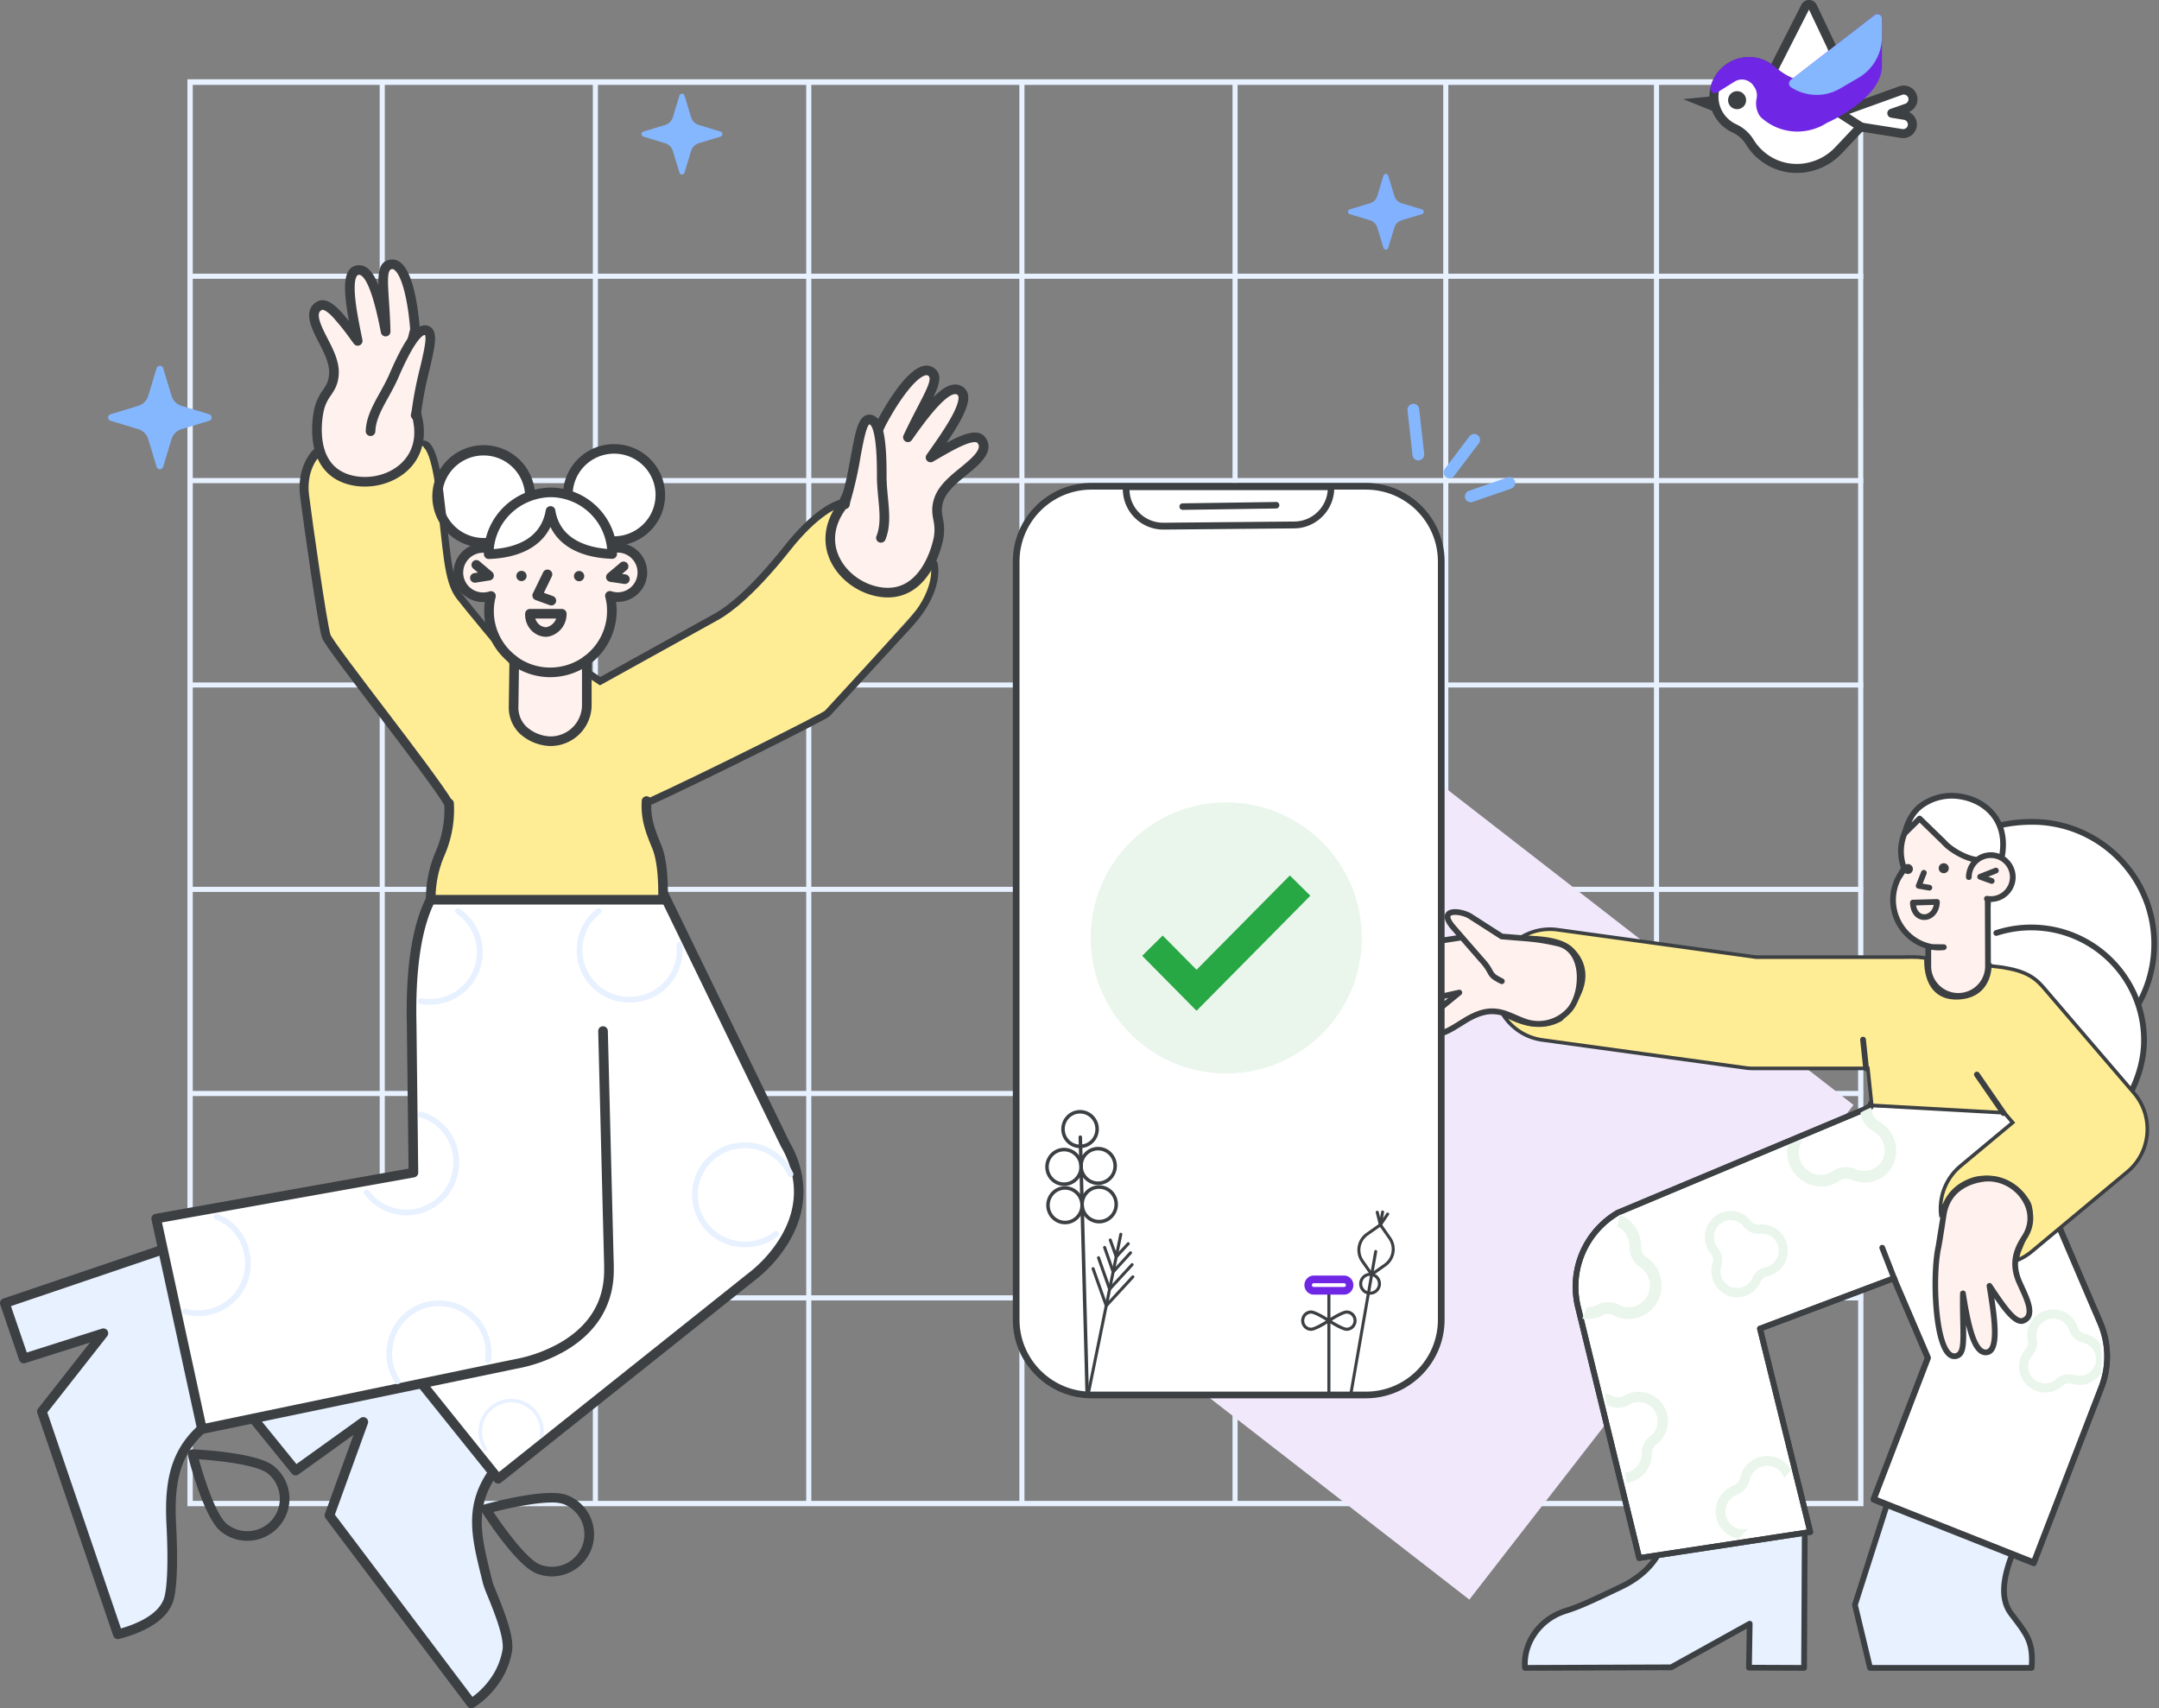 <svg xmlns="http://www.w3.org/2000/svg" xmlns:xlink="http://www.w3.org/1999/xlink" width="599" height="474" fill="none" xmlns:v="https://vecta.io/nano"><rect width="100%" height="100%" fill="#808080" stroke="none"/><style><![CDATA[.B{fill:#3c4043}.C{fill:#fff}.D{fill:#fff1ed}.E{fill:#e7f1ff}.F{fill:#ffed96}.G{fill:#85b7fe}]]></style><path d="M517 77.358v-1.416h-.058L516.933 22H52v395.944h465l-.009-57.111H517v-1.418h-.01l-.01-55.293h.019v-1.418h-.019l-.01-55.223h.029v-1.417h-.029l-.009-55.29h.038v-1.418h-.039l-.009-55.291h.048v-1.417h-.048l-.01-55.29H517zm-1.481-53.805v52.389h-55.23V23.553h55.23zm-56.644 0v52.389h-57.047V23.553h57.047zM284.231 190.774h57.721v55.29h-57.721v-55.29zm-1.415 55.29h-57.721v-55.29h57.721v55.29zm1.415-56.707v-55.291h57.721v55.291h-57.721zm-1.415 0h-57.721v-55.291h57.721v55.291zm-59.135 0H165.89v-55.291h57.788l.003 55.291zm0 1.417v55.29H165.89v-55.29h57.791zm0 56.708v55.223H165.89v-55.223h57.791zm1.414 0h57.721v55.223h-57.721v-55.223zm59.136 0h57.721v55.223h-57.721v-55.223zm59.135 0h57.048v55.223h-57.048v-55.223zm0-1.418v-55.29h57.048v55.29h-57.048zm0-56.707v-55.291h57.048v55.291h-57.048zm0-56.709v-55.29h57.048v55.29h-57.048zm-1.414 0h-57.721v-55.29h57.721v55.29zm-59.136 0h-57.721v-55.29h57.721v55.29zm-59.135 0H165.89v-55.29h57.788l.003 55.29zm-59.202 0h-57.721v-55.29h57.721v55.29zm0 1.418v55.291h-57.721v-55.291h57.721zm0 56.708v55.29h-57.721v-55.29h57.721zm0 56.708v55.223h-57.721v-55.223h57.721zm0 56.641v55.29h-57.721v-55.291l57.721.001zm1.414 0h57.788v55.29H165.89l.003-55.29zm59.202 0h57.721v55.29h-57.721v-55.29zm59.136 0h57.721v55.29h-57.721v-55.29zm59.135 0h57.048v55.29h-57.048v-55.29zm58.462 0h57.047v55.29h-57.047v-55.29zm0-1.418v-55.223h57.047v55.223h-57.047zm0-56.641v-55.29h57.047v55.29h-57.047zm0-56.707v-55.291h57.047v55.291h-57.047zm0-56.709v-55.29h57.047v55.29h-57.047zm-1.414-109.095v52.389h-57.048V23.553h57.048zm-58.462 0v52.389h-57.721V23.553h57.721zm-59.136 0v52.389h-57.721V23.553h57.721zm-59.135 0v52.389H165.89V23.553h57.791zm-59.202 0v52.389h-57.721V23.553h57.721zm-110.997 0h51.861v52.389H53.482V23.553zm0 53.805h51.861v55.29H53.482v-55.29zm0 56.708h51.861v55.291H53.482v-55.291zm0 56.708h51.861v55.29H53.482v-55.29zm0 56.708h51.861v55.223H53.482v-55.223zm0 56.641h51.861v55.29H53.482v-55.29zm0 112.336v-55.628h51.861v55.628H53.482zm53.276 0v-55.628h57.721v55.628h-57.721zm59.135 0v-55.628h57.788v55.628h-57.788zm59.202 0v-55.628h57.721v55.628h-57.721zm59.136 0v-55.628h57.721v55.628h-57.721zm59.135 0v-55.628h57.048v55.628h-57.048zm58.462 0v-55.628h57.047v55.628h-57.047zm113.693 0h-55.232v-55.628h55.23l.002 55.628zm0-57.045h-55.232v-55.292h55.23l.002 55.292zm0-56.709h-55.232v-55.222h55.23l.002 55.222zm0-56.64h-55.232v-55.291h55.23l.002 55.291zm0-56.708h-55.232v-55.291h55.23l.002 55.291zm0-56.708h-55.232V77.358h55.23l.002 55.291z" class="E"/><path d="M514.251 306.596L400.839 218.519L294.291 355.808L407.657 443.85L514.251 306.596Z" fill="#f1e9fb"/><path d="M61.648 392.377c-13.007 7.732-14.788 17.685-14.12 30.703.267 5.11.579 14.841-.49 19.862-1.381 6.665-10.379 9.508-14.343 10.53l-21.069-61.805 17.06-21.728-22.094 7.02-5.256-15.373 44.544-15.107 15.768 45.898z" class="E"/><g class="B"><path d="M32.695 454.805c.113 0 .226-.015.335-.044 6.229-1.606 13.942-4.913 15.317-11.553 1.098-5.154.794-14.87.516-20.201-.678-13.201 1.31-22.26 13.47-29.488a1.33 1.33 0 0 0 .579-1.577l-15.768-45.899c-.115-.334-.357-.608-.674-.764s-.683-.179-1.018-.066L.907 360.32c-.166.056-.32.145-.452.261a1.33 1.33 0 0 0-.452.916c-.011.174.012.35.069.516l5.256 15.373c.113.33.351.603.663.76a1.34 1.34 0 0 0 1.007.08l17.963-5.708-14.388 18.323c-.137.175-.228.38-.265.599a1.33 1.33 0 0 0 .052.652l21.069 61.806a1.33 1.33 0 0 0 .486.656c.227.163.499.251.778.251zM60.037 391.8c-12.435 7.801-14.538 17.817-13.843 31.35.219 4.187.612 14.469-.462 19.516-1.059 5.113-7.624 7.872-12.176 9.19l-20.431-59.934 16.615-21.16a1.33 1.33 0 0 0 .045-1.582 1.34 1.34 0 0 0-.667-.502c-.27-.091-.563-.094-.835-.008l-20.846 6.624-4.402-12.874 42.015-14.253L60.037 391.8z"/><path d="M68.588 427.53c.406 0 .812-.021 1.216-.062 2.302-.236 4.482-1.148 6.265-2.62s3.087-3.438 3.749-5.65a11.64 11.64 0 0 0-.031-6.776 11.67 11.67 0 0 0-3.8-5.616c-4.616-3.767-20.701-4.57-22.52-4.65a1.34 1.34 0 0 0-.605.116 1.32 1.32 0 0 0-.489.373 1.34 1.34 0 0 0-.269.553c-.045.203-.042.413.008.615.445 1.763 4.474 17.333 9.14 21.105 2.068 1.693 4.661 2.616 7.337 2.612zM55.17 404.919c5.597.371 16.161 1.531 19.129 3.953 1.387 1.122 2.408 2.63 2.935 4.332a8.98 8.98 0 0 1 .026 5.229 9 9 0 0 1-2.892 4.361 9.03 9.03 0 0 1-4.835 2.021 8.9 8.9 0 0 1-3.495-.321 8.89 8.89 0 0 1-3.098-1.646l-.005-.004c-2.999-2.423-6.273-12.525-7.765-17.925z"/></g><path d="M139.11 405.618c-9.933 11.375-6.86 20.884-3.786 33.547.534 2.222 6.369 13.952 5.39 19.017a21.98 21.98 0 0 1-1.916 5.687c-1.867 3.574-4.629 6.604-8.018 8.798l-39.376-52.164 9.398-25.948-18.797 13.507-12.116-14.929 37.372-27.86 31.849 40.345z" class="E"/><g class="B"><path d="M130.78 474a1.33 1.33 0 0 0 .727-.215c3.583-2.319 6.503-5.523 8.476-9.302.953-1.909 1.639-3.939 2.038-6.034.743-3.838-1.664-10.223-4.193-16.436-.561-1.38-1.092-2.682-1.206-3.159l-.502-2.051c-2.868-11.655-4.94-20.076 3.996-30.309a1.33 1.33 0 0 0 .329-.843c.008-.31-.094-.614-.286-.858l-31.849-40.345a1.34 1.34 0 0 0-1.85-.243l-37.372 27.859c-.144.108-.265.243-.355.398a1.33 1.33 0 0 0-.13 1.036c.049.173.133.334.246.473L80.965 408.9c.215.265.523.438.862.483a1.34 1.34 0 0 0 .958-.24l15.291-10.988-7.929 21.894c-.075.209-.098.433-.065.652a1.33 1.33 0 0 0 .254.603l39.377 52.164a1.34 1.34 0 0 0 .47.392c.186.092.39.14.597.14zm6.604-68.413c-9.012 10.907-6.73 20.184-3.859 31.851l.499 2.041c.377 1.203.821 2.384 1.329 3.537 1.642 4.035 4.699 11.546 4.048 14.913a20.34 20.34 0 0 1-1.793 5.332c-1.564 2.995-3.799 5.591-6.531 7.584l-38.171-50.564 9.153-25.273c.097-.268.105-.56.024-.833s-.248-.513-.476-.684-.505-.266-.79-.269-.565.085-.796.251l-17.773 12.771L71.8 393.371l35.216-26.252 30.368 38.468z"/><path d="M153.116 437.413c2.369-.005 4.681-.724 6.633-2.062a11.73 11.73 0 0 0 4.305-5.439 11.63 11.63 0 0 0-.246-8.917c-1.263-2.822-3.598-5.029-6.492-6.135-5.596-2.14-21.134 2.092-22.887 2.582a1.33 1.33 0 0 0-.539.298c-.155.14-.274.314-.349.507s-.103.403-.082.61.089.406.2.581c.973 1.535 9.666 15.054 15.262 17.196 1.339.513 2.761.777 4.195.779zm-.073-20.502a9.8 9.8 0 0 1 3.316.438 9.01 9.01 0 0 1 5.004 4.746c.971 2.181 1.034 4.657.174 6.885s-2.571 4.022-4.757 4.991-4.67 1.031-6.903.173c-3.598-1.377-9.86-9.943-12.964-14.603 4.218-1.077 11.429-2.63 16.13-2.63z"/></g><path d="M161.246 323.995l-21.514-40.611a20.93 20.93 0 0 1-10.869-10.042c-5.167-10.353 51.582-32.836 51.582-32.836l37.461 77.091c.489.836.935 1.696 1.336 2.577 9.087 20.217-11.091 34.391-11.091 34.391l-69.934 55.763-33.229-41.367 56.258-44.966z" class="C"/><path d="M138.218 411.661c.303 0 .598-.103.834-.292l69.902-55.738c3.65-2.754 6.789-6.125 9.275-9.96 5.37-8.34 6.142-17.345 2.233-26.042-.413-.909-.872-1.795-1.375-2.657l-37.439-77.046a1.34 1.34 0 0 0-1.697-.658c-.118.047-12.027 4.778-24.298 10.812-16.726 8.223-26.167 14.899-28.063 19.842-.276.636-.412 1.323-.399 2.016a4.83 4.83 0 0 0 .476 1.999 22.31 22.31 0 0 0 11.106 10.489l20.776 39.218-55.396 44.277c-.277.222-.454.543-.493.895a1.33 1.33 0 0 0 .285.979l33.23 41.367c.125.156.284.282.465.368a1.33 1.33 0 0 0 .578.131zm41.568-169.455l36.918 75.973.045.086c.467.797.892 1.616 1.274 2.456 3.56 7.92 2.888 15.807-1.999 23.439a37.01 37.01 0 0 1-8.644 9.316 1.32 1.32 0 0 0-.06.044l-68.895 54.936-31.56-39.288 55.218-44.133c.242-.194.41-.466.473-.769s.018-.62-.127-.894l-21.515-40.611c-.146-.276-.384-.491-.673-.61-4.424-1.797-8.043-5.139-10.18-9.401a2.17 2.17 0 0 1 .026-1.876c3.238-8.441 35.913-23.114 49.699-28.668z" class="B"/><path d="M167.305 286.094l1.604 63.494.044 2.889c0 22.127-25.924 25.993-25.924 25.993-.223 0-86.994 18.084-86.994 18.084L43.34 338.125l71.359-12.752-.49-41.234c-.668-29.281 6.503-43.677 18.085-43.677 6.948 0 8.641.044 12.427 5.287l21.515-2.044" class="C"/><path d="M56.036 397.887c.092 0 .184-.01.274-.028l86.923-18.072a42.3 42.3 0 0 0 13.427-4.861c8.917-5.136 13.63-12.898 13.63-22.449 0-.954 0-1.941-.045-2.949l-1.603-63.467c-.004-.175-.043-.347-.115-.507a1.33 1.33 0 0 0-.3-.426c-.127-.12-.277-.215-.441-.278s-.338-.093-.514-.089a1.36 1.36 0 0 0-.509.115 1.35 1.35 0 0 0-.426.299 1.34 1.34 0 0 0-.368.953l1.604 63.494c.044.975.044 1.931.044 2.855 0 8.641-4.113 15.404-12.226 20.101-3.902 2.213-8.148 3.759-12.562 4.574v.013c-1.175.211-10.082 2.04-85.772 17.813L44.94 339.191l69.995-12.506a1.34 1.34 0 0 0 .794-.463 1.33 1.33 0 0 0 .307-.865l-.49-41.233c-.439-19.243 2.494-32.638 8.486-38.751 1.055-1.133 2.334-2.036 3.756-2.651s2.956-.932 4.506-.927c6.715 0 7.925 0 11.344 4.733.136.189.32.339.532.435a1.34 1.34 0 0 0 .678.113l21.515-2.044c.177-.013.349-.062.507-.143a1.34 1.34 0 0 0 .665-.789 1.34 1.34 0 0 0 .054-.523 1.33 1.33 0 0 0-.153-.503c-.083-.156-.198-.294-.335-.405a1.34 1.34 0 0 0-.467-.245 1.35 1.35 0 0 0-.525-.045l-20.76 1.972c-3.939-5.222-6.358-5.222-13.055-5.222a13.84 13.84 0 0 0-5.546 1.128 13.81 13.81 0 0 0-4.628 3.253c-6.503 6.638-9.702 20.698-9.246 40.66l.476 40.092-70.246 12.553c-.177.032-.345.099-.495.197a1.33 1.33 0 0 0-.581.866 1.33 1.33 0 0 0 .007.532l12.695 58.429a1.33 1.33 0 0 0 .468.753c.237.191.533.295.838.295z" class="B"/><path d="M163.832 189.853l41.069-22.216 21.425-23.994a19.02 19.02 0 0 1 13.064-6.292 19.03 19.03 0 0 1 13.707 4.737c3.748 3.341 6.016 8.026 6.308 13.031a18.92 18.92 0 0 1-4.749 13.673l-23.341 26.171a18.36 18.36 0 0 1-5.924 4.443c-.709.511-1.453.971-2.227 1.378l-48.018 25.326c-9.221 4.888-3.742-7.42-8.642-16.617-4.9-9.154-11.848-14.752-2.672-19.64zm-63.475-73.891c10.022-1.555 19.421 5.643 20.891 15.907l4.41 30.347 19.109 26.838c5.969 8.397 4.187 20.305-3.964 26.437s-6.058 23.594-12.027 15.196l-33.764-47.543a12.95 12.95 0 0 1-1.292-2.133c-1.984-2.597-3.272-5.655-3.742-8.886l-5.033-34.658c-1.514-10.308 5.434-19.95 15.412-21.505z" class="F"/><path d="M115.146 91.435l-5.301 20.617 4.633-1.822c.044.133 1.381 5.865 1.381 5.998 2.761 12.664-8.642 18.929-17.773 17.151-12.65-2.488-10.156-17.24-9.532-19.861 1.025-4.221 3.341-5.021 3.964-8.576.401-2.31.044-4.71-2.049-8.886-1.96-3.955-5.479-9.553-1.648-11.286 2.628-1.155 7.038 5.243 10.423 9.82-1.648-8.042-3.831-18.662-.223-19.595s5.925 6.576 7.974 17.018c-.268-11.864-2.049-18.129 1.514-18.662 3.786-.533 5.924 8.887 6.637 18.084z" class="D"/><path d="M101.222 135.011c4.665 0 9.27-1.789 12.364-4.943 3.513-3.581 4.784-8.596 3.579-14.123l-.009.002c-.234-1.273-1.398-6.102-1.411-6.141-.058-.171-.15-.329-.27-.464s-.268-.244-.433-.321a1.33 1.33 0 0 0-.524-.123 1.32 1.32 0 0 0-.53.092l-2.197.864 4.65-18.088a1.35 1.35 0 0 0 .038-.434c-.438-5.654-1.713-15.571-5.326-18.466a3.64 3.64 0 0 0-1.326-.717c-.488-.144-1-.184-1.504-.118-2.9.434-3.435 2.933-3.324 7.117-1.038-2.607-2.138-4.181-3.397-4.972-.426-.277-.906-.462-1.408-.543a3.65 3.65 0 0 0-1.508.073c-3.708.959-3.43 6.817-1.877 15.394-2.968-3.783-5.915-6.696-8.527-5.548-.523.214-.994.537-1.384.945s-.688.895-.876 1.427c-.919 2.637.909 6.176 2.522 9.297l.728 1.428c2.053 4.097 2.256 6.188 1.93 8.068-.261 1.486-.857 2.376-1.611 3.502-1.096 1.495-1.889 3.189-2.335 4.987-.232.978-2.138 9.662 1.859 15.863 1.915 2.968 4.846 4.859 8.714 5.619 1.118.217 2.255.325 3.394.323zm13.313-18.605c.005.035.011.07.019.105 1.291 5.923-.853 9.627-2.878 11.692-3.235 3.296-8.468 4.813-13.334 3.866-3.125-.615-5.474-2.111-6.98-4.447-3.459-5.364-1.589-13.457-1.507-13.799.374-1.491 1.04-2.894 1.96-4.127.818-1.221 1.664-2.483 2.022-4.526.499-2.878-.109-5.599-2.17-9.713l-.746-1.462c-1.231-2.381-2.916-5.643-2.373-7.198a1.35 1.35 0 0 1 .322-.5c.143-.141.316-.248.505-.314.017-.008.761-.298 2.984 2.015 1.796 1.996 3.469 4.099 5.011 6.296l.799 1.085c.181.244.44.42.734.497a1.34 1.34 0 0 0 .884-.071 1.33 1.33 0 0 0 .645-.608c.14-.27.182-.579.121-.877l-.008-.044c-.826-4.028-1.761-8.593-2.052-12.278-.414-5.231.732-5.682.864-5.716a.97.97 0 0 1 .427-.019c.142.025.276.082.394.166 2.735 1.718 4.821 12.345 5.506 15.837a1.33 1.33 0 0 0 .519.816 1.34 1.34 0 0 0 1.796-.194 1.33 1.33 0 0 0 .332-.908c-.074-3.294-.26-6.102-.424-8.579-.372-5.606-.505-8.54.802-8.735.14-.014.282.004.416.051a.96.96 0 0 1 .354.224c1.96 1.569 3.648 7.984 4.318 16.374l-5.245 20.402c-.062.238-.056.489.016.723a1.34 1.34 0 0 0 1.046.922c.243.043.493.018.722-.072l3.199-1.259 1 4.373z" class="B"/><path d="M102.808 119.65c.134-5.154 4.054-9.775 6.459-15.329 3.296-7.643 6.192-12.353 8.241-12.664 4.588-.755-.58 11.108-1.871 21.861a22.23 22.23 0 0 1-.312 1.689" class="D"/><path d="M102.808 120.983a1.34 1.34 0 0 0 .932-.378 1.33 1.33 0 0 0 .404-.921c.081-3.115 1.782-6.185 3.586-9.435.953-1.718 1.938-3.494 2.762-5.4 4.835-11.211 6.985-11.839 7.216-11.874.067-.012.135-.018.203-.019.556.982-.567 5.721-1.392 9.2a102.71 102.71 0 0 0-2.207 11.181c-.089.59-.172 1.06-.29 1.57a1.34 1.34 0 0 0-.022.524c.027.175.089.342.182.492a1.33 1.33 0 0 0 .359.384c.143.103.306.177.479.217a1.37 1.37 0 0 0 .526.015c.174-.03.341-.094.491-.189s.278-.218.379-.363a1.32 1.32 0 0 0 .21-.481c.138-.594.232-1.143.331-1.785 0-.015.004-.03.006-.045.517-3.672 1.237-7.314 2.157-10.907 1.546-6.524 2.281-10.007.713-11.681-.324-.333-.728-.577-1.174-.708s-.918-.144-1.371-.039c-1.709.26-4.32 2.025-9.25 13.452-.773 1.785-1.726 3.503-2.648 5.165-1.965 3.543-3.822 6.89-3.92 10.657a1.33 1.33 0 0 0 .367.952c.244.256.58.405.934.415l.037.001z" class="B"/><path d="M119.422 247.882l3.964-16.84 3.876-30.48c3.207-10.042 13.496-16.529 24.454-16.218 10.958-.311 21.247 6.176 24.454 16.218l3.475 26.704 4.365 20.439c1.693 3.465-14.877 1.155-29.844 1.599-10.646.311-36.259 2.355-34.744-1.422z" class="F"/><path d="M244.5 117.472l-11.002 23.105c-7.84 10.842.312 21.461 9.666 23.505 12.962 2.844 16.748-12.086 17.238-14.841.802-4.398-1.069-6.087-.178-9.73.579-2.355 1.915-4.444 5.657-7.554 3.474-2.932 9.132-6.754 6.236-9.997-2.004-2.222-8.819 2.044-13.942 4.976 4.9-6.931 11.359-16.04 8.33-18.395-3.029-2.399-8.285 3.777-14.611 12.797 5.167-11.108 9.444-16.263 6.281-18.262-3.252-1.955-9.221 5.998-13.675 14.396z" class="D"/><path d="M246.326 165.775a12.56 12.56 0 0 0 7.105-2.13c6.469-4.316 8.217-13.77 8.288-14.17.331-1.873.288-3.793-.129-5.649-.247-1.377-.442-2.464-.067-3.999.466-1.893 1.531-3.783 5.215-6.845l1.338-1.101c2.781-2.262 5.935-4.826 6.162-7.666.044-.573-.034-1.149-.227-1.69a4.11 4.11 0 0 0-.896-1.451c-2.001-2.219-6.067-.603-10.489 1.794 5.071-7.509 7.81-12.96 4.7-15.378a3.7 3.7 0 0 0-1.369-.685 3.72 3.72 0 0 0-1.529-.073c-1.568.228-3.304 1.308-5.479 3.514 1.92-4.024 2.525-6.662-.059-8.296a3.63 3.63 0 0 0-1.429-.483 3.64 3.64 0 0 0-1.503.136c-4.817 1.333-10.443 11.109-12.639 15.246l-.027.053-10.934 22.972c-3.38 4.718-4.228 9.957-2.387 14.761 2.015 5.256 7.083 9.476 12.907 10.749a16.13 16.13 0 0 0 3.448.391zm24.114-43.099c.498 0 .656.144.685.177.155.147.276.327.354.525s.11.413.095.626c-.137 1.705-3.056 4.079-5.187 5.811l-1.369 1.127c-3.672 3.052-5.382 5.368-6.092 8.254-.509 2.083-.234 3.618.032 5.102a11.79 11.79 0 0 1 .129 4.707c-.064.36-1.61 8.735-7.143 12.425-2.407 1.605-5.264 2.061-8.493 1.352-4.971-1.086-9.282-4.656-10.983-9.096-1.075-2.805-1.58-7.219 2.113-12.327l-.01-.008c.36-.597 1.792-3.599 11.124-23.28 4.042-7.614 8.452-13.196 10.978-13.897a.95.95 0 0 1 .411-.069c.141.008.277.047.401.114 1.175.743-.168 3.469-2.848 8.625-1.181 2.274-2.52 4.847-3.955 7.933-.14.302-.162.646-.061.964a1.33 1.33 0 0 0 .607.752 1.34 1.34 0 0 0 .956.146c.326-.072.614-.264.805-.537 2.353-3.354 8.6-12.263 11.824-12.732.151-.03.306-.027.455.01s.287.108.405.205c.518.403.424 2.148-1.514 5.766-1.794 3.346-4.567 7.269-7.013 10.729l-.062.089a1.33 1.33 0 0 0 .104 1.666c.205.225.48.373.781.42s.608-.01.872-.161l1.381-.795c2.37-1.371 5.056-2.926 7.274-3.837 1.519-.626 2.419-.787 2.944-.787v.001z" class="B"/><path d="M244.411 149.242c2.004-4.932.222-10.886.222-17.151.045-8.62-.712-14.219-2.494-15.374-4.009-2.621-4.009 10.708-7.305 21.461-.176.567-.31 1.146-.401 1.733" class="D"/><path d="M244.411 150.575c.266 0 .527-.079.747-.228a1.33 1.33 0 0 0 .492-.605c1.467-3.61 1.092-7.547.695-11.715-.184-1.935-.374-3.937-.374-5.937.066-12.79-1.623-15.532-3.103-16.491-.375-.283-.819-.465-1.286-.526a2.72 2.72 0 0 0-1.379.178c-2.138.914-2.878 4.46-4.107 11.176-.657 3.584-1.401 7.648-2.539 11.361a13.43 13.43 0 0 0-.445 1.92 1.34 1.34 0 0 0 .236 1c.103.143.235.264.385.356s.319.153.494.18.353.018.525-.024a1.33 1.33 0 0 0 .475-.224c.142-.105.261-.237.352-.389s.149-.32.174-.494a10.85 10.85 0 0 1 .356-1.543 104.38 104.38 0 0 0 2.613-11.664c.66-3.609 1.561-8.528 2.49-9.178.067.028.132.062.192.103.331.215 1.955 1.896 1.891 14.253 0 2.132.197 4.198.387 6.195.365 3.834.71 7.456-.512 10.462a1.33 1.33 0 0 0-.09.639c.022.218.098.426.221.607s.288.33.482.432a1.35 1.35 0 0 0 .628.156zm-124.9 100.417h64.454a1.34 1.34 0 0 0 .941-.385c.25-.247.392-.583.396-.934.05-5.015-.131-11.316-1.982-15.563-1.737-4.184-2.862-7.275-2.608-11.746.012-.176-.011-.352-.068-.519s-.147-.321-.264-.454a1.34 1.34 0 0 0-.926-.448 1.35 1.35 0 0 0-.52.073c-.167.059-.32.15-.452.268s-.237.262-.312.421a1.34 1.34 0 0 0-.127.509c-.285 5.025.988 8.531 2.817 12.937 1.515 3.477 1.772 8.926 1.775 13.175h-61.772c.124-3.811.973-7.564 2.499-11.06 1.968-4.546 2.845-9.487 2.561-14.43-.025-.349-.186-.675-.45-.907s-.607-.35-.958-.33a1.34 1.34 0 0 0-.915.435 1.33 1.33 0 0 0-.345.952c.26 4.528-.542 9.054-2.345 13.219a32.84 32.84 0 0 0-2.736 13.468c.004.351.146.687.396.934a1.34 1.34 0 0 0 .941.385z" class="B"/><path d="M169.176 150.086c3.017.274 6.034-.527 8.515-2.262a12.78 12.78 0 0 0 5.034-7.213c.77-2.923.476-6.023-.829-8.75a12.79 12.79 0 0 0-6.299-6.146 12.84 12.84 0 0 0-8.788-.631c-2.912.833-5.434 2.668-7.118 5.181a12.75 12.75 0 0 0-2.077 8.541c.342 3.003 1.74 5.787 3.945 7.859" class="C"/><path d="M170.373 151.477a14.28 14.28 0 0 0 7.418-2.111 14.23 14.23 0 0 0 5.229-5.655c1.18-2.34 1.685-4.962 1.458-7.572a14.11 14.11 0 0 0-2.743-7.208c-1.567-2.102-3.688-3.729-6.128-4.698a14.2 14.2 0 0 0-7.689-.79 14.18 14.18 0 0 0-6.959 3.354c-1.964 1.74-3.403 3.99-4.159 6.499s-.797 5.178-.119 7.709a14.12 14.12 0 0 0 3.955 6.623c.256.245.599.377.954.369a1.34 1.34 0 0 0 .936-.411 1.33 1.33 0 0 0-.043-1.885 11.47 11.47 0 0 1-3.546-7.19 11.46 11.46 0 0 1 2.032-7.752 11.5 11.5 0 0 1 6.62-4.538c2.681-.671 5.515-.356 7.983.886a11.47 11.47 0 0 1 3.533 2.756c.984 1.141 1.733 2.465 2.203 3.896a11.41 11.41 0 0 1 .537 4.441c-.115 1.501-.526 2.965-1.21 4.307a11.52 11.52 0 0 1-4.703 4.861c-2.02 1.115-4.328 1.599-6.627 1.391a1.34 1.34 0 0 0-.978.298 1.33 1.33 0 0 0-.481.901c-.034.352.074.703.299.976a1.34 1.34 0 0 0 .903.479l1.325.064z" class="B"/><path d="M144.589 145.376c1.809-2.455 2.686-5.47 2.475-8.51s-1.496-5.905-3.627-8.088a12.91 12.91 0 0 0-8.009-3.832c-3.04-.291-6.085.503-8.594 2.242a12.86 12.86 0 0 0-5.103 7.252c-.787 2.943-.502 6.07.806 8.823s3.552 4.955 6.334 6.213a12.93 12.93 0 0 0 8.858.654" class="C"/><path d="M134.237 151.947a14.17 14.17 0 0 0 3.857-.534c.336-.1.62-.328.789-.635a1.34 1.34 0 0 0 .114-1.005c-.096-.337-.321-.623-.626-.796a1.34 1.34 0 0 0-1.006-.128 11.64 11.64 0 0 1-7.248-.313c-2.32-.873-4.3-2.465-5.648-4.542-.819-1.265-1.377-2.68-1.641-4.163s-.229-3.004.103-4.473a11.49 11.49 0 0 1 2.167-4.569c1.053-1.343 2.392-2.436 3.921-3.199a11.55 11.55 0 0 1 4.919-1.212 11.56 11.56 0 0 1 4.964 1.011c1.559.701 2.942 1.738 4.049 3.038a11.47 11.47 0 0 1 2.35 4.477c.441 1.648.509 3.373.198 5.05a11.48 11.48 0 0 1-1.994 4.646 1.33 1.33 0 0 0-.226.988c.058.347.251.656.537.862s.641.289.989.235a1.34 1.34 0 0 0 .869-.527c1.899-2.576 2.872-5.716 2.762-8.912s-1.298-6.261-3.371-8.7-4.91-4.11-8.053-4.742-6.407-.189-9.265 1.259a14.22 14.22 0 0 0-6.488 6.718 14.18 14.18 0 0 0-.915 9.283c.75 3.109 2.53 5.874 5.051 7.849a14.27 14.27 0 0 0 8.842 3.036v-.002z" class="B"/><path d="M168.642 152.574a6.86 6.86 0 0 1 5.883.206c.903.468 1.691 1.131 2.305 1.941a6.82 6.82 0 0 1 1.192 5.75c-.242.987-.701 1.907-1.345 2.694s-1.454 1.422-2.374 1.857-1.926.661-2.944.66a6.76 6.76 0 0 1-2.138-.356 16 16 0 0 1 .534 4.177c-.002 2.671-.632 5.304-1.839 7.688a17.12 17.12 0 0 1-5.109 6.041v12.397a10.01 10.01 0 0 1-.764 3.845c-.505 1.219-1.247 2.326-2.182 3.259a10.05 10.05 0 0 1-3.267 2.176 10.09 10.09 0 0 1-3.854.762c-3.475 0-10.334-2.444-10.245-9.642l.178-12.752c-2.166-1.579-3.928-3.645-5.143-6.031s-1.849-5.023-1.85-7.699c-.007-1.409.173-2.814.534-4.176a7.01 7.01 0 0 1-2.183.355 6.87 6.87 0 0 1-4.85-2.004 6.83 6.83 0 0 1 0-9.677 6.87 6.87 0 0 1 4.85-2.004c.95.007 1.889.203 2.762.577v-.133l15.947-12.352 15.902 12.441z" class="D"/><path d="M152.74 207.004a11.43 11.43 0 0 0 8.06-3.335c2.138-2.133 3.34-5.024 3.344-8.04v-11.743c2.158-1.73 3.903-3.919 5.105-6.407a18.51 18.51 0 0 0 1.843-7.976c.002-.836-.055-1.672-.169-2.501l.437.013a8.21 8.21 0 0 0 5.795-2.395c1.537-1.533 2.401-3.613 2.401-5.781s-.864-4.248-2.401-5.781-3.622-2.394-5.795-2.394c-.844.001-1.681.136-2.482.399l-15.313-11.98a1.34 1.34 0 0 0-1.644-.004l-15.484 11.994c-1.146-.352-2.356-.448-3.544-.282a8.21 8.21 0 0 0-3.33 1.242c-1.006.652-1.856 1.516-2.49 2.532s-1.037 2.157-1.18 3.345a8.15 8.15 0 0 0 .352 3.529 8.18 8.18 0 0 0 1.817 3.049c.822.871 1.826 1.551 2.941 1.993a8.22 8.22 0 0 0 3.51.564c-.434 3.162-.033 6.383 1.162 9.344s3.144 5.559 5.653 7.54l-.169 12.082c-.045 1.361.186 2.716.68 3.985s1.242 2.425 2.196 3.398c2.349 2.244 5.454 3.532 8.705 3.61zm16.482-43.011a1.34 1.34 0 0 0-.591.137c-.184.091-.345.222-.47.384a1.34 1.34 0 0 0-.25.551c-.041.2-.034.407.019.605.332 1.25.497 2.539.49 3.833a15.63 15.63 0 0 1-1.687 7.095 15.68 15.68 0 0 1-4.724 5.566c-.167.124-.303.285-.396.471a1.33 1.33 0 0 0-.142.598v12.396c-.003 2.309-.923 4.523-2.56 6.155s-3.856 2.551-6.171 2.554c-2.537-.074-4.959-1.078-6.803-2.818a7.38 7.38 0 0 1-1.623-2.519c-.362-.942-.526-1.948-.482-2.955l.178-12.75a1.34 1.34 0 0 0-.544-1.092 15.62 15.62 0 0 1-4.753-5.553 15.58 15.58 0 0 1-1.697-7.104c-.006-1.293.158-2.582.49-3.833.063-.232.061-.477-.006-.709a1.33 1.33 0 0 0-.998-.936 1.34 1.34 0 0 0-.71.037c-.567.189-1.161.285-1.76.287a5.53 5.53 0 0 1-3.905-1.614 5.5 5.5 0 0 1 0-7.791 5.53 5.53 0 0 1 3.905-1.614c.772.006 1.535.167 2.244.473.302.127.642.139.952.032a1.34 1.34 0 0 0 .732-.609l14.776-11.449 15.082 11.802c.187.147.41.241.647.272s.476 0 .696-.092c.693-.305 1.441-.466 2.199-.473a5.53 5.53 0 0 1 3.905 1.613c1.036 1.034 1.618 2.435 1.618 3.896s-.582 2.863-1.618 3.896a5.53 5.53 0 0 1-3.905 1.614c-.584-.002-1.163-.099-1.716-.287a1.32 1.32 0 0 0-.422-.069z" class="B"/><path d="M162.763 183.277c-2.831 2.067-6.23 3.213-9.737 3.285s-6.95-.936-9.863-2.885" class="D"/><path d="M152.695 187.898c3.902-.013 7.701-1.253 10.855-3.544.142-.103.262-.233.353-.383s.153-.315.18-.488a1.34 1.34 0 0 0-.241-.992c-.104-.141-.234-.261-.384-.352a1.34 1.34 0 0 0-.49-.179c-.173-.027-.35-.019-.521.022s-.331.116-.473.219a15.88 15.88 0 0 1-9.279 3.031c-3.129.007-6.189-.92-8.786-2.661a1.34 1.34 0 0 0-1.855.362 1.33 1.33 0 0 0-.202 1.001c.068.347.271.652.565.85 3.039 2.037 6.618 3.121 10.278 3.114z" class="B"/><path d="M135.591 153.774c0-9.242 7.483-16.795 16.882-17.151h.668c9.265.356 16.704 7.909 16.704 17.107-8.553-.311-15.769-3.688-17.105-11.953-1.425 8.309-8.508 11.686-17.149 11.997z" class="C"/><path d="M135.591 155.107h.049c8.508-.306 14.415-3.421 17.086-8.894 2.628 5.438 8.532 8.539 17.071 8.85a1.35 1.35 0 0 0 .526-.088c.168-.064.321-.161.45-.285a1.33 1.33 0 0 0 .302-.439c.07-.165.107-.342.107-.521-.013-4.802-1.897-9.41-5.254-12.851a18.57 18.57 0 0 0-12.735-5.589h-.052-.668-.05c-10.188.386-18.168 8.504-18.168 18.484 0 .354.141.693.391.943a1.34 1.34 0 0 0 .945.39zm17.15-14.663c-.316 0-.621.111-.862.314s-.402.484-.456.794c-1.363 7.947-8.305 10.316-14.432 10.806.708-7.872 7.261-14.079 15.509-14.402h.616a15.92 15.92 0 0 1 10.384 4.288c2.822 2.643 4.581 6.223 4.946 10.067-5.355-.448-13.06-2.544-14.387-10.746-.051-.312-.21-.595-.45-.8a1.34 1.34 0 0 0-.862-.321h-.006zm6.521 19.644c-.126-.775.402-1.505 1.179-1.631s1.509.401 1.635 1.176a1.42 1.42 0 0 1-1.178 1.631c-.777.126-1.51-.401-1.636-1.176zm-14.584 1.151c-.787 0-1.425-.637-1.425-1.422s.638-1.422 1.425-1.422 1.426.637 1.426 1.422-.639 1.422-1.426 1.422zm8.285 6.753c.315.001.619-.11.86-.311a1.33 1.33 0 0 0 .457-.79c.055-.309-.001-.627-.159-.899s-.405-.479-.701-.586l-2.528-.917 2.205-4.535a1.31 1.31 0 0 0 .131-.503c.011-.175-.014-.35-.071-.515a1.33 1.33 0 0 0-.264-.449c-.117-.131-.258-.238-.416-.314a1.34 1.34 0 0 0-.504-.131c-.176-.01-.351.014-.517.071a1.35 1.35 0 0 0-.45.263 1.34 1.34 0 0 0-.314.415l-2.851 5.865a1.32 1.32 0 0 0-.133.538 1.34 1.34 0 0 0 .097.545c.07.173.176.329.311.458s.295.23.47.294l3.92 1.421a1.3 1.3 0 0 0 .457.08zm-1.558 8.709c2.367 0 5.79-2.278 5.79-6.398a1.33 1.33 0 0 0-.391-.943 1.34 1.34 0 0 0-.945-.39h-8.82a1.33 1.33 0 0 0-1.336 1.278 6.25 6.25 0 0 0 1.706 4.646 5.7 5.7 0 0 0 1.817 1.301c.686.311 1.426.482 2.179.506zm2.901-5.065c-.582 1.67-2.183 2.399-2.901 2.399a3.09 3.09 0 0 1-2.067-.987 3.4 3.4 0 0 1-.816-1.412h5.784zm19.058-9.598c.338.001.663-.127.91-.356a1.33 1.33 0 0 0 .424-.879c.024-.336-.079-.668-.29-.931s-.514-.436-.848-.485l-.962-.143 1.272-1.077a1.33 1.33 0 0 0 .468-.907c.029-.353-.084-.702-.313-.972a1.34 1.34 0 0 0-.909-.466c-.354-.029-.704.083-.974.312l-3.519 2.977a1.33 1.33 0 0 0-.421 1.382 1.34 1.34 0 0 0 1.089.953l3.875.577a1.32 1.32 0 0 0 .198.015zm-41.604-.355c.071 0 .141-.006.211-.017l3.92-.622c.253-.04.488-.151.679-.321a1.33 1.33 0 0 0 .389-1.386c-.075-.244-.219-.461-.414-.626l-3.518-2.977a1.35 1.35 0 0 0-.457-.26c-.168-.055-.345-.077-.522-.063a1.34 1.34 0 0 0-.506.141c-.157.08-.297.191-.412.326a1.32 1.32 0 0 0-.254.458 1.34 1.34 0 0 0-.058.522c.016.175.066.346.149.502a1.32 1.32 0 0 0 .331.407l1.3 1.1-1.047.166a1.34 1.34 0 0 0-.84.491c-.208.264-.309.596-.283.93a1.33 1.33 0 0 0 .425.874 1.34 1.34 0 0 0 .907.355z" class="B"/><path d="M497.883 23.81c-.319.037-6.306-1.47-7.254-1.76l10.266-20.184c.094-.185.238-.341.415-.45s.381-.166.589-.166h.015c.211.003.417.064.594.178s.319.275.409.466l5.218 11.003.03.067c.829 2.091.707 4.422.095 6.705-.14.071-6.936 3.745-10.377 4.141z" class="C"/><path d="M497.962 25.054c-1.028 0-7.635-1.791-7.698-1.809-.174-.053-.335-.144-.471-.266a1.24 1.24 0 0 1-.314-.44 1.23 1.23 0 0 1-.099-.532 1.24 1.24 0 0 1 .135-.524l10.267-20.185c.201-.396.509-.727.889-.957s.817-.348 1.261-.342a2.37 2.37 0 0 1 2.113 1.357l5.219 11.004.057.128c.856 2.16.903 4.68.145 7.502-.045.169-.125.327-.236.464a1.25 1.25 0 0 1-.404.328l-.038.02c-1.698.902-7.494 3.873-10.762 4.248a.55.55 0 0 1-.064.003zm-5.523-3.808c1.865.483 4.764 1.191 5.431 1.306 2.183-.303 6.142-2.073 9.313-3.729.479-2.074.42-3.888-.18-5.398l-5.107-10.77-9.457 18.592z" class="B"/><path d="M510.004 31.379l17.325-6.247c.451-.158.937-.187 1.403-.084s.894.334 1.236.668.584.756.699 1.219a2.57 2.57 0 0 1-.048 1.404 2.66 2.66 0 0 1-.61.989c-.273.281-.605.498-.973.635l-4.163 1.458 3.539.583a2.55 2.55 0 0 1 2.123 2.915 2.55 2.55 0 0 1-2.914 2.124l-11.378-1.801" class="C"/><path d="M528.027 38.324a3.85 3.85 0 0 1-.601-.047l-11.38-1.802c-.324-.055-.614-.236-.805-.503a1.25 1.25 0 0 1 1.195-1.965l11.378 1.801a1.33 1.33 0 0 0 1.12-.348 1.25 1.25 0 0 0 .333-1.304 1.3 1.3 0 0 0-.394-.614 1.29 1.29 0 0 0-.662-.305l-3.544-.583a1.25 1.25 0 0 1-.844-1.911 1.25 1.25 0 0 1 .636-.501l4.14-1.45c.192-.072.366-.186.51-.332s.254-.322.323-.516a1.27 1.27 0 0 0-.33-1.327 1.29 1.29 0 0 0-.633-.353c-.241-.055-.492-.039-.724.046l-17.32 6.243c-.154.058-.319.084-.484.078a1.25 1.25 0 0 1-.477-.115c-.15-.069-.284-.168-.396-.29a1.26 1.26 0 0 1-.254-.42 1.25 1.25 0 0 1 .048-.961 1.25 1.25 0 0 1 .294-.393c.123-.11.266-.195.422-.249l17.326-6.247a3.81 3.81 0 0 1 4.977 2.683c.17.692.143 1.418-.078 2.095-.177.523-.464 1.002-.84 1.405s-.835.722-1.344.935c.486.225.919.55 1.27.954a3.8 3.8 0 0 1 .77 1.39c.212.674.229 1.395.049 2.078a3.77 3.77 0 0 1-1.062 1.787 3.83 3.83 0 0 1-2.619 1.04zm-51.201-11.776l-9.826.958 9.618 3.873.208-4.831z" class="B"/><path d="M481.198 35.627a9.78 9.78 0 0 1 4.288 3.831c1.123 1.814 2.612 3.375 4.372 4.581 6.287 4.414 14.905 3.29 20.193-2.29l6.204-6.58-18.611-11.994a19.38 19.38 0 0 1-5.996-3.665c-1.697-1.488-3.859-2.339-6.115-2.407s-4.465.653-6.248 2.037a9.72 9.72 0 0 0-3.523 5.549c-.494 2.203-.206 4.509.814 6.523a9.86 9.86 0 0 0 4.622 4.414z" class="C"/><path d="M498.487 47.98c-3.341.014-6.606-1.005-9.347-2.918a16.49 16.49 0 0 1-4.714-4.944c-.881-1.465-2.182-2.632-3.733-3.349l-.014-.006a11.09 11.09 0 0 1-5.204-4.965c-1.163-2.272-1.496-4.879-.943-7.371s1.958-4.712 3.972-6.279a10.96 10.96 0 0 1 13.973.425 18.17 18.17 0 0 0 5.607 3.431 1.24 1.24 0 0 1 .236.119l18.611 11.994a1.26 1.26 0 0 1 .382.387 1.25 1.25 0 0 1 .181.512c.022.182.004.367-.053.541a1.24 1.24 0 0 1-.278.467l-6.204 6.58c-1.605 1.695-3.539 3.046-5.683 3.97a17.21 17.21 0 0 1-6.789 1.406zm-16.778-13.493c2.007.919 3.692 2.42 4.836 4.309a14.04 14.04 0 0 0 4.017 4.211c5.679 3.988 13.663 3.073 18.582-2.118l5.171-5.484-17.239-11.11a20.68 20.68 0 0 1-6.255-3.848c-1.478-1.295-3.361-2.035-5.325-2.094a8.46 8.46 0 0 0-5.441 1.773 8.47 8.47 0 0 0-2.37 10.509 8.6 8.6 0 0 0 4.025 3.851h-.001zm.238-4.191a2.5 2.5 0 0 0 2.498-2.499 2.5 2.5 0 0 0-2.498-2.499 2.5 2.5 0 0 0-2.498 2.499 2.5 2.5 0 0 0 2.498 2.499z" class="B"/><path d="M489.215 33.115a5.56 5.56 0 0 1-.982-.944l-.064-.095a6.45 6.45 0 0 1-.823-4.711 4.14 4.14 0 0 0-.446-2.957l-.184-.279-.106-.162c-.02-.026-.039-.054-.057-.083a3.86 3.86 0 0 0-5.318-1.232l-4.788 2.998c-.208.131-.451.197-.698.19a1.25 1.25 0 0 1-.686-.229c-.201-.142-.355-.341-.444-.571a1.25 1.25 0 0 1-.053-.722 10.72 10.72 0 0 1 4.183-6.354c2.013-1.49 4.477-2.241 6.979-2.128s4.887 1.084 6.758 2.749a17.34 17.34 0 0 0 4.954 3.168l22.671-17.556a1.25 1.25 0 0 1 1.315-.134c.209.103.386.263.51.461s.189.427.189.661v13.493l-.003.083c-.566 8.621-13.823 14.689-15.225 15.307a15.19 15.19 0 0 1-8.228 2.435 14.86 14.86 0 0 1-9.454-3.388z" fill="#7027e5"/><path d="M496.925 24.225c-.168-.108-.308-.255-.408-.429a1.25 1.25 0 0 1-.049-1.149 1.26 1.26 0 0 1 .37-.462l23.274-17.991a1.25 1.25 0 0 1 .638-.255c.233-.024.467.019.676.122s.387.263.51.461.189.427.189.661v5.122c-.009 2.283-.612 4.523-1.75 6.502s-2.773 3.626-4.741 4.781l-5.076 2.955a12.9 12.9 0 0 1-6.544 1.787c-2.516-.005-4.977-.735-7.089-2.104z" class="G"/><g stroke="#3c4043"><path d="M88 125.5c-1.5 1.333-4.3 5.6-3.5 12 1 8 5 36 6 39s29 38 34 46.5" stroke-width="2.5"/><path d="M117 123.5c1-1 3.4.2 5 13 2 16 2 24.5 5.5 29 2.8 3.6 10.5 12.833 14 17M259 156c.833 2.333.7 9-6.5 17l-23 25c-.8.8-34 17.5-50.5 25m55-83.5c-2 .167-7.9 2.9-15.5 12.5-9.5 12-16 17-19.5 19l-32.5 18-3-2" stroke-width="2"/></g><path d="M69.486 348.95l.028.288a14.57 14.57 0 0 1-13.069 15.893c-1.788.174-3.573.019-5.304-.461-.424-.118-.673-.557-.555-.981a.8.8 0 0 1 .981-.555 12.91 12.91 0 0 0 4.723.411c7.111-.694 12.331-7.042 11.637-14.152l-.028-.287c-.48-4.838-3.584-8.964-8.102-10.766-.409-.163-.608-.627-.445-1.035a.8.8 0 0 1 1.035-.445c5.072 2.024 8.558 6.656 9.097 12.09zm137.357-2.865h-.304c-8.017 0-14.539-6.524-14.539-14.542S198.522 317 206.539 317h.29c5.677 0 10.867 3.332 13.229 8.489a.8.8 0 0 1-.393 1.057c-.4.183-.872.007-1.056-.393-2.103-4.593-6.725-7.559-11.774-7.559h-.296c-7.138 0-12.946 5.809-12.946 12.949s5.808 12.949 12.946 12.949h.29a12.96 12.96 0 0 0 7.977-2.752c.346-.272.846-.212 1.118.135s.211.847-.135 1.118c-2.54 1.995-5.717 3.092-8.946 3.092zm-105.887-15.411c.044-.173.145-.332.299-.446a.8.8 0 0 1 1.115.168c1.772 2.4 4.341 4.122 7.235 4.848 6.927 1.75 13.981-2.458 15.729-9.379l.071-.281c1.705-6.752-2.19-13.595-8.868-15.579-.422-.126-.661-.567-.537-.991s.569-.662.991-.537c7.499 2.228 11.874 9.914 9.959 17.497l-.071.281c-1.963 7.773-9.886 12.498-17.66 10.535-3.253-.817-6.14-2.752-8.132-5.449-.147-.198-.187-.444-.131-.667zm35.257 46.679l-.014.102a.8.8 0 0 1-.898.682c-.436-.06-.741-.462-.681-.898l.014-.102a12.97 12.97 0 0 0-11.076-14.584c-7.087-.97-13.63 3.996-14.598 11.068l-.04.287c-.429 3.135.303 6.301 2.061 8.923.245.365.147.86-.219 1.105s-.86.147-1.105-.219a14.45 14.45 0 0 1-2.317-10.017l.041-.295a14.56 14.56 0 0 1 16.38-12.432c7.958 1.089 13.538 8.437 12.452 16.38zm14.561 21.051l-.008.064c-.038.271-.287.461-.558.424s-.461-.287-.424-.558l.009-.064a8.06 8.06 0 0 0-6.882-9.062 8.06 8.06 0 0 0-9.072 6.878l-.024.178c-.267 1.948.188 3.915 1.28 5.545.152.227.092.534-.136.686s-.534.092-.687-.135a8.98 8.98 0 0 1-1.439-6.225l.025-.184a9.05 9.05 0 0 1 10.179-7.725c4.945.677 8.412 5.243 7.737 10.178zm-31.399-119.63h-.287c-.81 0-1.625-.068-2.423-.202-.434-.073-.727-.484-.654-.918s.482-.726.918-.654a13.24 13.24 0 0 0 2.16.181h.287a12.97 12.97 0 0 0 12.948-12.952c.004-4.337-2.147-8.363-5.753-10.769-.366-.244-.465-.739-.221-1.105s.739-.465 1.105-.221c4.051 2.703 6.467 7.225 6.462 12.096 0 8.019-6.523 14.544-14.542 14.544zm55.163-.6c-3.879 0-7.527-1.51-10.273-4.252A14.45 14.45 0 0 1 160 263.641a14.44 14.44 0 0 1 4.258-10.292 14.59 14.59 0 0 1 1.33-1.179c.347-.272.848-.211 1.119.135s.211.848-.136 1.119a13.16 13.16 0 0 0-1.187 1.052c-2.447 2.448-3.793 5.702-3.791 9.164a12.87 12.87 0 0 0 3.798 9.154 12.86 12.86 0 0 0 9.148 3.786h.299a12.97 12.97 0 0 0 12.946-12.949c-.004-.446-.032-.903-.083-1.352-.05-.437.264-.832.701-.882s.832.264.882.702c.058.504.089 1.017.093 1.526-.002 8.024-6.524 14.548-14.539 14.549h-.29z" class="E"/><path d="M385.156 48.742l1.697 5.615a3.05 3.05 0 0 0 2.038 2.034l5.616 1.7a.69.69 0 0 1 .463.863.69.69 0 0 1-.463.463l-5.616 1.7a3.05 3.05 0 0 0-2.038 2.034l-1.697 5.615c-.108.367-.493.577-.86.469a.69.69 0 0 1-.469-.469l-1.701-5.615a3.04 3.04 0 0 0-2.035-2.034l-5.616-1.7c-.366-.111-.573-.497-.463-.863.067-.222.241-.395.463-.462l5.616-1.7a3.04 3.04 0 0 0 2.035-2.034l1.701-5.615a.69.69 0 0 1 .859-.469c.226.066.403.243.47.469z" fill="#82b1ff"/><path d="M563.817 295.778c6.443 0 12.465-1.8 17.592-4.924 9.754-5.944 16.267-16.682 16.267-28.942 0-18.704-15.159-33.867-33.859-33.867-18.191 0-31.737 11.219-32.531 29.219" class="C"/><path d="M563.817 296.575c6.369 0 12.596-1.743 18.007-5.041 4.988-3.039 9.16-7.322 12.067-12.386 2.997-5.221 4.582-11.181 4.582-17.236 0-19.114-15.547-34.663-34.656-34.663-19.143 0-32.536 12.047-33.326 29.979-.02.44.321.812.761.832a.8.8 0 0 0 .831-.761c.75-17.021 13.503-28.457 31.734-28.457s33.062 14.835 33.062 33.07c0 11.635-5.938 22.2-15.884 28.261-5.161 3.146-11.101 4.808-17.178 4.808-.44 0-.796.357-.796.797s.356.797.796.797z" class="B"/><path d="M526.255 244.566a13.1 13.1 0 0 1 2.127-3.354 13.04 13.04 0 0 1-.818-3.042 13.05 13.05 0 0 1 .875-7.024l3.379-4.959 8.232 4.249 12.216 6.11-.797 15.406-23.9-5.578" class="D"/><path d="M551.469 252.748c.171 0 .34-.055.479-.16a.8.8 0 0 0 .317-.595l.796-15.406c.017-.317-.156-.613-.439-.754l-12.215-6.109-8.224-4.245c-.358-.185-.797-.074-1.023.259l-3.379 4.959c-.03.044-.055.09-.076.139-.987 2.346-1.308 4.922-.928 7.451a13.83 13.83 0 0 0 .694 2.771c-.793.976-1.446 2.047-1.946 3.189-.176.403.008.873.411 1.049s.873-.007 1.049-.411c.498-1.14 1.171-2.2 1.999-3.15a.8.8 0 0 0 .138-.822 12.28 12.28 0 0 1-.769-2.855 12.3 12.3 0 0 1 .791-6.531l2.935-4.309 7.606 3.926 11.758 5.881-.72 13.934-22.973-5.361c-.428-.101-.857.166-.957.595a.8.8 0 0 0 .595.957l23.9 5.578c.06.014.121.02.181.02z" class="B"/><path d="M553.861 258.881a31.25 31.25 0 0 1 9.694-1.531c17.28 0 31.288 14.012 31.288 31.296 0 4.884-1.351 9.724-3.345 13.843" class="C"/><path d="M591.497 303.286c.296 0 .58-.165.717-.449 1.563-3.227 3.426-8.308 3.426-14.191 0-17.696-14.394-32.092-32.085-32.092-3.396 0-6.741.528-9.94 1.57-.419.136-.647.586-.511 1.004s.585.647 1.004.511c3.04-.99 6.218-1.492 9.446-1.492 16.814 0 30.492 13.682 30.492 30.499 0 5.581-1.776 10.42-3.266 13.496a.8.8 0 0 0 .37 1.065c.112.054.23.079.347.079z" class="B"/><path d="M558.335 431.159c-2.517 6.418-3.536 12.443-.314 16.67 4.393 5.761 6.158 7.695 5.643 14.967h-2.32-42.518l-4.189-17.483 8.919-27.944" class="E"/><path d="M518.827 463.593h44.837c.418 0 .765-.323.795-.74.513-7.246-1.167-9.443-5.227-14.752l-.577-.756c-2.618-3.434-2.484-8.485.422-15.894.16-.41-.041-.873-.451-1.033s-.872.041-1.033.45c-3.129 7.98-3.194 13.523-.205 17.444l.579.757c3.761 4.919 5.258 6.876 4.948 12.93h-43.46l-3.991-16.655 8.85-27.733c.134-.419-.097-.867-.516-1.001s-.868.097-1.001.517l-8.919 27.944c-.044.138-.049.286-.016.428l4.19 17.483c.086.359.406.611.775.611z" class="B"/><path d="M525.469 354.675l3.787 8.84 4.172 9.746 1.445 3.37-.571 1.488-3.793 9.878-10.691 27.89 44.441 17.621 3.452-8.98 9.276-24.055 5.938-15.406a23.87 23.87 0 0 0 1.161-13.775 23.76 23.76 0 0 0-1.403-4.422l-2.706-6.295-1.954-4.566-4.153-9.714-10.352-24.179-4.613-15.713h-12.747l-26.29-.265-2.563 1.682" class="C"/><path d="M564.259 434.305a.79.79 0 0 0 .32-.067c.195-.085.348-.245.424-.443l3.452-8.981 15.213-39.46c1.798-4.528 2.213-9.451 1.197-14.228-.331-1.557-.818-3.095-1.449-4.57l-4.661-10.861-4.153-9.714-10.333-24.136-4.6-15.666c-.1-.34-.411-.573-.765-.573h-12.746l-26.282-.265a.78.78 0 0 0-.446.13l-2.562 1.683c-.368.241-.471.735-.229 1.103s.735.471 1.103.229l2.36-1.549 26.048.263h12.158l4.446 15.14c.009.03.02.06.032.089l10.352 24.179 6.107 14.28 2.707 6.296c.59 1.378 1.046 2.816 1.355 4.273.95 4.469.563 9.073-1.122 13.316l-15.217 39.468-3.163 8.23-42.961-17.034 10.41-27.155 4.363-11.365a.8.8 0 0 0-.012-.6l-9.403-21.956c-.173-.404-.641-.592-1.046-.419a.8.8 0 0 0-.419 1.047l9.276 21.659-4.247 11.063-10.691 27.89c-.157.408.044.866.45 1.027l44.441 17.621a.78.78 0 0 0 .293.056z" class="B"/><path d="M459.903 431.533c-2.226 3.763-5.771 6.678-10.203 8.794-8.264 3.947-11.398 5.42-15.402 6.678-6.887 2.163-11.772 8.593-11.199 15.791l40.543-.149 21.797-12.101-.199 12.189 15.291.061.184-37.473" class="E"/><path d="M500.531 463.594c.438 0 .795-.354.797-.793l.184-37.473c.002-.44-.353-.799-.793-.801-.443.008-.798.353-.801.793l-.18 36.677-13.688-.055.186-11.383c.005-.284-.143-.55-.387-.696s-.548-.152-.797-.014l-21.617 12.003-39.58.145c-.146-6.301 4.242-12.209 10.682-14.231 4-1.256 7.108-2.708 15.507-6.719 4.769-2.278 8.317-5.342 10.545-9.108.224-.379.099-.867-.28-1.091s-.867-.099-1.091.28c-2.064 3.488-5.382 6.342-9.861 8.481-8.323 3.975-11.4 5.412-15.298 6.636-3.541 1.113-6.667 3.35-8.803 6.301-2.191 3.027-3.24 6.69-2.951 10.314.032.414.378.734.794.734l40.546-.149a.81.81 0 0 0 .384-.1l20.591-11.433-.176 10.811c-.004.213.078.418.227.57a.8.8 0 0 0 .566.239l15.291.061z" class="B"/><path d="M518.979 307.118l-22.966 9.624-24.383 10.215-10.091 4.226-6.225 2.609-6.496 2.722c-8.96 5.323-13.434 15.842-11.057 25.991l.002.003 8.171 33.502 4.037 16.546 4.82 19.754 47.452-7.22-13.95-56.423.412-.154 11.663-4.393 1.981-.744 23.12-8.701" class="C"/><g class="B"><use xlink:href="#B"/><path d="M525.762 356.136c.096 0 .194-.017.289-.054.41-.16.613-.622.453-1.032l-3.548-9.119c-.16-.41-.622-.613-1.031-.453a.8.8 0 0 0-.454 1.031l3.548 9.119a.8.8 0 0 0 .743.508zm-127.195-85.701c.043 0 .087-.003.132-.01l5.042-.841c.434-.072.728-.483.655-.917s-.482-.727-.916-.655l-5.043.841c-.434.072-.727.482-.655.917.065.389.402.665.785.665z"/><path d="M527.069 243.803c.277 0 .546-.144.693-.401l1.196-2.095c.219-.383.086-.869-.296-1.088s-.869-.085-1.087.297l-1.197 2.095c-.218.382-.085.869.297 1.087a.79.79 0 0 0 .394.105zm37.19 190.768a.79.79 0 0 0 .32-.067.8.8 0 0 0 .424-.444l3.452-8.98 15.213-39.46c1.798-4.529 2.213-9.451 1.197-14.228a24.59 24.59 0 0 0-1.449-4.57l-4.661-10.862-4.153-9.713-10.352-24.18-5.942-13.853c-.114-.268-.367-.452-.658-.479l-11.419-1.063c-.014-.001-.027-.002-.041-.002l-26.178-1.058-.689-.23c-.418-.139-.869.086-1.008.504s.086.868.504 1.008l.796.265a.82.82 0 0 0 .22.041l26.27 1.061 10.926 1.017 5.755 13.418 10.351 24.178 6.108 14.28 2.706 6.296c.59 1.378 1.046 2.816 1.355 4.273.951 4.469.563 9.073-1.122 13.316l-15.216 39.468-3.164 8.23-42.96-17.034 10.409-27.155 4.363-11.365c.074-.194.07-.409-.011-.6l-9.404-21.956c-.173-.404-.641-.592-1.046-.418s-.592.641-.418 1.046l9.276 21.659-4.248 11.063-10.691 27.891a.8.8 0 0 0 .45 1.026l44.441 17.621a.81.81 0 0 0 .294.056z"/></g><path d="M547.931 238.499c-2.669-.435-6.74-2.651-8.6-4.801l-6.753-6.564-4.139 4.085c.844-3.186 2.179-5.992 4.875-7.871 2.831-1.962 6.399-2.915 10.102-2.424 7.189.98 13.688 6.412 12.077 16.358" class="C"/><path d="M547.932 239.296a.8.8 0 0 0 .786-.669c.071-.434-.224-.844-.659-.915-2.56-.417-6.433-2.579-8.125-4.536l-.047-.05-6.753-6.564a.8.8 0 0 0-1.115.004l-1.689 1.668c.861-1.855 1.975-3.211 3.44-4.233a13.59 13.59 0 0 1 9.542-2.288c3.949.539 7.261 2.371 9.325 5.158 2.034 2.748 2.731 6.208 2.071 10.284-.071.434.224.844.659.914a.8.8 0 0 0 .914-.659c.721-4.453-.097-8.425-2.364-11.488-2.321-3.135-6.012-5.191-10.392-5.788-3.774-.5-7.56.409-10.664 2.558-3.284 2.289-4.535 5.846-5.191 8.323-.092.347.06.713.37.893s.704.131.96-.122l3.583-3.537 6.17 5.997c1.934 2.216 6.152 4.567 9.05 5.039a.8.8 0 0 0 .129.011z" class="B"/><path d="M433.099 282.81l-.052.054-.066.036c-4.705 2.603-9.453 1.433-12.745.044-1.233-.52-2.291-1.085-3.061-1.496l-.338-.179c2.335 3.853 6.326 6.654 11.136 7.304h.001l56.707 7.792a15.33 15.33 0 0 0 1.682.092h31.416.45l.048.448 1.035 9.809 36.569 2.049.213.012.138.162 1.85 2.158.33.385-.39.325-13.894 11.566v.008l-.18.15c-4.3 3.576-6.164 8.995-5.399 14.152.077-.513.185-1.069.34-1.65.82-3.086 2.932-6.887 8.349-8.76 3.887-1.343 11.536-.518 15.485 6.222 1.048 1.789.789 4.219.153 6.563-.533 1.968-1.368 3.996-2.079 5.723l-.416 1.019c-.41 1.012-.605 1.929-.698 2.59l-.038.31c1.427-.582 2.79-1.39 4.039-2.429l26.512-22.083.179-.151h.001c6.47-5.55 7.217-15.296 1.668-21.768l-24.874-29.005-.001-.001c-1.119-1.308-2.238-2.439-3.81-3.381s-3.631-1.714-6.64-2.255l-.441-.082c-.368-.07-.718-.137-1.078-.18h-.001l-3.139-.38a10.29 10.29 0 0 1-.059.809c-.09.828-.304 1.945-.803 3.085s-1.288 2.317-2.528 3.24-2.912 1.576-5.136 1.714c-2.568.159-4.463-.473-5.841-1.555-1.369-1.076-2.18-2.559-2.657-4.023s-.631-2.938-.667-4.038c-.019-.552-.007-1.014.009-1.34 0-.01.001-.02.001-.03l-1.686-.204h0c-.585-.072-1.698-.088-2.754-.084l-1.419.014-.325.005-.498.007h-40.463-.034l-.034-.005-55.057-7.601a15.36 15.36 0 0 0-10.048 2.083c.01.001.02.001.03.002l1.104.041c.872.028 1.942.063 3.078.145 1.695.123 3.591.353 5.344.835 1.747.48 3.401 1.223 4.565 2.405.926.94 2.833 3.033 3.138 6.303.306 3.285-1.013 7.618-6.221 13.019z" stroke="#3c4043" class="F"/><path d="M526.31 244.454c-.99 2.261-1.319 4.757-.948 7.198 1.014 6.843 7.203 11.954 13.935 11.177l-4.308-.076v5.519a8.29 8.29 0 0 0 8.508 8.06 8.29 8.29 0 0 0 8.065-8.299l-.07-18.283" class="D"/><path d="M543.268 277.131l.25-.003c4.967-.137 8.848-4.132 8.841-9.096l-.071-18.285c-.001-.439-.358-.793-.796-.793a.8.8 0 0 0-.797.8l.071 18.283a7.45 7.45 0 0 1-7.285 7.498c-4.13.111-7.583-3.155-7.696-7.284l.001-4.687.336.006a12.55 12.55 0 0 0 3.266.05c.417-.048.725-.411.704-.83s-.362-.751-.782-.758l-3.064-.053c-5.032-.782-9.287-4.979-10.096-10.443-.349-2.299-.041-4.636.89-6.762a.8.8 0 0 0-.41-1.05.8.8 0 0 0-1.05.41 13.84 13.84 0 0 0-1.006 7.638c.814 5.494 4.734 9.853 9.618 11.361v5.14c.135 4.944 4.182 8.858 9.076 8.858zm-7.977-30.02c.38 0 .717-.273.784-.66a.8.8 0 0 0-.648-.922l-2.001-.347 1.074-2.707c.162-.409-.038-.872-.447-1.034s-.872.037-1.034.447l-1.435 3.617c-.089.223-.072.474.045.683a.8.8 0 0 0 .559.396l2.966.516c.046.007.092.011.137.011zm4.006-4.818a1.382 1.382 0 1 1 0-2.763 1.38 1.38 0 0 1 1.381 1.381c0 .763-.619 1.382-1.381 1.382zm-9.959.222a1.381 1.381 0 1 1 0-2.762 1.381 1.381 0 1 1 0 2.762z" class="B"/><path d="M551.259 249.377c.351.062.711.095 1.079.095 3.366 0 6.094-2.729 6.094-6.095s-2.728-6.094-6.094-6.094-6.093 2.728-6.093 6.094" class="D"/><path d="M552.339 250.268a6.9 6.9 0 0 0 6.89-6.891 6.9 6.9 0 0 0-6.89-6.892 6.9 6.9 0 0 0-6.89 6.892c0 .44.356.797.796.797s.797-.357.797-.797c0-2.921 2.376-5.298 5.297-5.298s5.296 2.377 5.296 5.298-2.376 5.298-5.296 5.298a5.34 5.34 0 0 1-.939-.083c-.435-.078-.847.211-.925.644s.211.847.644.924a6.9 6.9 0 0 0 1.22.108zm.248-5.028c.326 0 .632-.202.749-.527.15-.414-.065-.87-.479-1.02l-1.216-.439 2.392-.943c.409-.162.61-.624.448-1.034s-.623-.61-1.033-.449l-4.355 1.718a.8.8 0 0 0-.505.753.8.8 0 0 0 .526.738l3.202 1.156c.09.032.181.047.271.047zm-18.71 10.035c2.045 0 4.182-1.707 4.319-4.975a.8.8 0 0 0-.819-.83l-6.681.191a.8.8 0 0 0-.558.252c-.145.154-.223.361-.215.573.116 3.299 2.064 4.783 3.942 4.789zm2.624-4.185c-.354 1.705-1.512 2.591-2.624 2.591-1.173-.004-2.019-.942-2.281-2.451l4.905-.14zm19.357 58.557a.79.79 0 0 0 .452-.142c.362-.25.453-.746.203-1.108l-7.38-10.689a.8.8 0 0 0-1.108-.203.8.8 0 0 0-.203 1.109l7.38 10.688c.155.224.403.345.656.345zm-38.133-12.417l.084-.004c.438-.046.755-.439.709-.876l-.842-7.964a.8.8 0 0 0-.876-.708c-.438.046-.755.438-.708.876l.841 7.963a.8.8 0 0 0 .792.713z" class="B"/><path d="M550.444 327.094c8.373-.986 16.117 8.106 11.449 15.87-.064.107-.128.21-.192.309-2.177 3.373-3.805 7.137-1.447 12.513 1.665 3.79 4.743 9.209 1.105 10.659-2.523 1.004-6.374-5.187-9.385-9.647 1.232 7.639 2.834 17.645-.584 18.405s-5.256-6.404-6.783-16.32c-.233 11.156 1.185 17.087-2.185 17.43-5.558.56-6.429-22.333-4.61-30.323 0 0 .388-1.913 1.423-8.864 1.06-7.108 6.814-9.514 11.209-10.032z" class="D"/><path d="M542.229 377.119l.273-.013c2.277-.232 2.662-2.477 2.789-3.215.257-1.496.237-3.579.18-6.187 1.079 4.394 2.26 6.794 3.742 7.808.726.496 1.516.653 2.35.468 3.406-.757 3.041-7.112 1.752-15.761 2.558 3.757 5.14 7.133 7.469 7.134a2.32 2.32 0 0 0 .869-.168c.942-.375 1.592-.998 1.933-1.852.896-2.244-.624-5.547-1.965-8.462l-.638-1.405c-2.083-4.75-.952-8.137 1.388-11.761a11.38 11.38 0 0 0 .204-.33c2.141-3.559 2.034-7.669-.292-11.273-2.585-4.005-7.38-6.335-11.932-5.799-3.155.372-10.63 2.159-11.904 10.706l-1.416 8.823c-1.558 6.844-1.219 25.505 2.843 30.103.839.95 1.705 1.184 2.355 1.184zm2.379-19.033c-.017 0-.035 0-.053.002-.412.027-.735.365-.744.778-.065 3.089-.005 5.727.048 8.054.133 5.843.123 8.433-1.517 8.6-.161.017-.651.066-1.274-.64-3.484-3.944-4.119-21.51-2.479-28.713.02-.098.408-2.031 1.435-8.923 1.112-7.46 7.723-9.03 10.514-9.359 3.962-.466 8.144 1.576 10.407 5.081 1.984 3.074 2.081 6.569.265 9.588l-.176.285c-2.267 3.511-4.018 7.547-1.509 13.267l.649 1.432c1.147 2.492 2.575 5.595 1.932 7.204-.177.444-.508.75-1.042.963-1.711.683-5.431-4.876-7.652-8.196l-.777-1.157c-.21-.31-.606-.433-.954-.295s-.553.498-.493.868c.586 3.634 1.316 8.156 1.442 11.683.17 4.75-.812 5.683-1.413 5.817-.396.088-.748.015-1.104-.229-2.345-1.603-3.816-9.576-4.718-15.434-.06-.391-.397-.676-.787-.676z" class="B"/><path d="M416.672 272.263c-4.205-2.042-2.112-2.152-5.733-6.035l-7.661-8.807c-4.92-5.62 2.355-4.806 4.856-3.03l8.495 5.452c6.228.592 9.217.456 15.623 1.948 7.828 1.823 7.103 14.057 3.088 18.53-3.072 3.404-7.881 4.644-12.216 3.15-1.832-.656-3.393-1.447-4.987-2.032l-.045-.016a11.69 11.69 0 0 0-3.904-.812c-.704-.012-1.409.051-2.1.188-1.575.308-3.346 1.012-5.471 2.29-3.542 2.138-8.519 5.886-10.425 2.465-.651-1.166.387-2.882 2.087-4.742l6.592-5.394-10.634 2.325c-4.061.803-7.347.876-8.009-.952-1.192-3.294 6.261-5.192 12.34-7.153-6.528.926-13.819 1.7-14.592-1.599-.755-3.23.703-4.474 8.755-5.935l12.885-1.995" class="D"/><g class="B"><path d="M398.509 287.731c2.192.001 4.839-1.661 7.21-3.148l1.31-.812c1.94-1.167 3.645-1.884 5.211-2.19.638-.126 1.287-.185 1.935-.174 1.236.042 2.46.297 3.624.757.009.004.018.007.027.01l.045.016 2.192.9 2.792 1.131a12.22 12.22 0 0 0 13.076-3.366c2.821-3.143 3.953-9.388 2.524-13.922-1.004-3.188-3.087-5.234-6.023-5.918-4.79-1.116-7.708-1.334-11.402-1.61l-4.134-.338-8.318-5.337c-1.698-1.194-5.823-2.254-7.287-.633-.963 1.066-.496 2.698 1.387 4.849l1.388 1.596-11.458 1.774c-5.683 1.031-8.051 1.944-9.067 3.493-.744 1.135-.573 2.419-.342 3.411.597 2.544 3.836 3.155 8.035 2.987-2.735 1.028-4.889 2.17-5.64 3.688a2.67 2.67 0 0 0-.116 2.167c.977 2.698 5.555 2.127 8.913 1.463l7.402-1.619-4.019 3.289c-.03.025-.058.051-.084.08-1.428 1.562-3.209 3.849-2.195 5.667.493.884 1.195 1.449 2.086 1.677.298.077.609.112.928.112zm15.522-7.919c-.711 0-1.412.069-2.098.205-1.75.343-3.624 1.124-5.727 2.389l-1.333.827c-2.325 1.458-5.218 3.273-6.896 2.843-.464-.119-.81-.408-1.09-.91-.212-.381-.24-1.376 1.941-3.774l6.548-5.357c.285-.234.373-.632.212-.964s-.527-.51-.887-.432l-10.634 2.326c-5.624 1.112-6.857.198-7.09-.445a1.09 1.09 0 0 1 .045-.918c.879-1.775 5.613-3.261 9.791-4.572l2-.633c.393-.127.624-.534.531-.938s-.479-.668-.888-.61c-4.232.6-13.039 1.848-13.704-.992-.24-1.027-.204-1.677.122-2.174.711-1.084 3.028-1.894 7.999-2.795l12.43-1.924 5.034 5.787c.006.007.013.014.019.021 1.419 1.521 1.899 2.401 2.285 3.108.659 1.205 1.09 1.841 3.683 3.1.396.192.872.028 1.065-.369s.027-.872-.369-1.064c-2.249-1.093-2.463-1.485-2.98-2.431-.406-.742-.961-1.759-2.509-3.421l-5.307-6.101c-.005-.005-.009-.01-.014-.015l-2.331-2.681c-1.508-1.723-1.578-2.541-1.405-2.734.575-.636 3.623-.242 5.198.876.01.007.021.014.031.021l8.496 5.452a.81.81 0 0 0 .354.123l4.359.358c3.625.271 6.489.485 11.159 1.573 2.978.693 4.289 3.017 4.865 4.844 1.256 3.988.254 9.656-2.189 12.377a10.62 10.62 0 0 1-11.363 2.929c-.945-.338-1.832-.72-2.69-1.091-.781-.336-1.518-.655-2.283-.935l-.04-.014a12.42 12.42 0 0 0-4.156-.863l-.184-.002z"/><use xlink:href="#B"/></g><path d="M45.27 102.168l2.32 7.673a4.17 4.17 0 0 0 2.785 2.779l7.676 2.324c.501.151.783.679.633 1.179-.092.303-.329.541-.633.632l-7.676 2.324a4.17 4.17 0 0 0-2.785 2.779l-2.32 7.673c-.148.502-.673.789-1.175.641-.309-.09-.55-.332-.641-.641l-2.324-7.673c-.402-1.334-1.446-2.377-2.78-2.779l-7.676-2.324c-.501-.151-.783-.679-.632-1.179.092-.303.329-.541.632-.632l7.676-2.324c1.334-.402 2.378-1.445 2.78-2.779l2.324-7.673c.148-.502.673-.789 1.175-.642a.95.95 0 0 1 .641.642zm144.648-75.637l1.811 5.989c.316 1.041 1.132 1.855 2.173 2.169l5.991 1.813a.74.74 0 0 1 0 1.414l-5.991 1.813c-1.041.314-1.857 1.128-2.173 2.169l-1.811 5.989a.74.74 0 0 1-1.418 0l-1.814-5.989a3.24 3.24 0 0 0-2.17-2.169l-5.991-1.813a.74.74 0 0 1-.493-.921c.071-.236.256-.422.493-.493l5.991-1.813a3.24 3.24 0 0 0 2.17-2.169l1.814-5.989a.74.74 0 0 1 .918-.5c.241.07.429.259.5.5z" class="G"/><path d="M440.374 362.7a5.79 5.79 0 0 0 2.782-.659 6.52 6.52 0 0 1 3.002-.734c1.043 0 2.072.252 3.002.734 1.349.702 2.912.849 4.365.41a5.93 5.93 0 0 0 3.441-2.766c.756-1.337.978-2.92.621-4.419s-1.266-2.803-2.54-3.639c-.937-.642-1.701-1.513-2.222-2.534s-.78-2.159-.756-3.309v-.025c.002-1.153-.322-2.283-.932-3.255a5.95 5.95 0 0 0-2.51-2.227c.349-1.063.581-2.162.692-3.277 1.759.662 3.276 1.857 4.346 3.424a9.45 9.45 0 0 1 1.642 5.34v.037.036a3.63 3.63 0 0 0 .384 1.72 3.55 3.55 0 0 0 1.147 1.323c1.965 1.3 3.365 3.319 3.911 5.64a9.46 9.46 0 0 1-.979 6.833c-1.174 2.066-3.082 3.593-5.33 4.268a9 9 0 0 1-6.751-.644 3.31 3.31 0 0 0-3.057 0c-1.734.906-3.709 1.221-5.632.898l1.374-3.175zm73.257-35.348a3.43 3.43 0 0 0-1.671-.276c-.565.051-1.103.245-1.562.564l-.663.424c-1.529.88-3.302 1.278-5.096 1.144a9.48 9.48 0 0 1-4.992-1.894c-1.461-1.102-2.581-2.598-3.22-4.3s-.769-3.536-.373-5.27c1.355-.637 2.846-.958 4.26-1.461-.853 1.053-1.297 2.387-1.253 3.769a6.12 6.12 0 0 0 1.491 3.793 6.2 6.2 0 0 0 3.54 2.05c1.368.256 2.763.026 3.941-.648l.43-.276.013-.009a6.34 6.34 0 0 1 3.063-1.11c1.109-.099 2.237.086 3.277.54 1.408.612 2.976.668 4.38.157a5.57 5.57 0 0 0 3.16-2.903c.626-1.353.697-2.915.2-4.364s-1.525-2.674-2.871-3.421a7.02 7.02 0 0 1-2.329-2.124c-.606-.875-1.002-1.872-1.156-2.911-.004-.03-.012-.059-.017-.089a19.16 19.16 0 0 1 2.966-1.387 9.15 9.15 0 0 1 .249 1.13c.079.53.28 1.04.589 1.487a3.59 3.59 0 0 0 1.187 1.086 9.67 9.67 0 0 1 4.44 5.296c.768 2.243.656 4.661-.313 6.754s-2.72 3.7-4.892 4.491-4.599.704-6.778-.243v.001zm-62.771 81.282c1.281-.165 2.458-.796 3.305-1.773a5.27 5.27 0 0 0 1.289-3.522 5.9 5.9 0 0 1 .595-2.691 5.91 5.91 0 0 1 1.751-2.127 5.27 5.27 0 0 0 2.024-3.336 5.26 5.26 0 0 0-.826-3.81c-.754-1.117-1.907-1.901-3.222-2.192a5.26 5.26 0 0 0-3.848.632 6 6 0 0 1-2.864.804 5.99 5.99 0 0 1-2.896-.672l-.054-.03-.272-.114c-.241-1.032-.412-2.08-.511-3.136.731.132 1.442.364 2.11.691l.096.052c.458.23.966.342 1.479.328s1.014-.155 1.459-.41a8.14 8.14 0 0 1 5.947-.946c2.029.456 3.806 1.672 4.965 3.399a8.14 8.14 0 0 1 1.268 5.887c-.345 2.052-1.462 3.896-3.123 5.152-.381.287-.688.661-.896 1.09a3 3 0 0 0-.303 1.378 8.16 8.16 0 0 1-1.978 5.441 8.15 8.15 0 0 1-5.089 2.759l-.406-2.854zm127.532-38.61l.55.157a7.23 7.23 0 0 1 3.813 2.752l.381 3.131-.219 4.223c-.004.202.04.403.129.585-.828 1.35-2.078 2.386-3.559 2.949s-3.109.621-4.633.166l-.002-.002c-.014-.003-.027-.007-.04-.011a2.75 2.75 0 0 0-1.363-.051c-.451.097-.869.307-1.216.609-1.365 1.239-3.156 1.902-5.005 1.854a7.26 7.26 0 0 1-4.928-2.114c-1.315-1.309-2.081-3.069-2.139-4.918a7.17 7.17 0 0 1 1.829-5.014 2.64 2.64 0 0 0 .587-1.089 2.65 2.65 0 0 0 .027-1.24 7.18 7.18 0 0 1 .883-5.24 7.14 7.14 0 0 1 4.242-3.182 7.22 7.22 0 0 1 5.29.609 7.28 7.28 0 0 1 3.456 4.069 2.67 2.67 0 0 0 .725 1.12c.332.307.737.524 1.175.632l.017.005zm-.182 2.597l-.446-.128c-.855-.211-1.643-.636-2.292-1.235a5.23 5.23 0 0 1-1.414-2.186 4.71 4.71 0 0 0-2.233-2.626c-1.05-.561-2.272-.701-3.416-.392s-2.123 1.043-2.739 2.053a4.65 4.65 0 0 0-.573 3.383 5.21 5.21 0 0 1-.054 2.43 5.17 5.17 0 0 1-1.151 2.134 4.63 4.63 0 0 0-1.179 3.244 4.69 4.69 0 0 0 1.389 3.178c.853.844 1.995 1.33 3.191 1.358s2.353-.406 3.232-1.21a5.25 5.25 0 0 1 2.336-1.188 5.29 5.29 0 0 1 2.627.083l.011.003.054.015c.587.179 1.202.24 1.811.181a4.64 4.64 0 0 0 1.737-.525c.539-.288 1.014-.68 1.4-1.152a4.6 4.6 0 0 0 .848-1.603c.174-.586.232-1.2.168-1.809a4.71 4.71 0 0 0-.537-1.741 4.7 4.7 0 0 0-1.162-1.408 4.68 4.68 0 0 0-1.608-.859zm-97.219 39.564c.452-.17.853-.452 1.165-.82a2.84 2.84 0 0 0 .62-1.282l.154-.644.013-.042c.45-1.432 1.309-2.702 2.471-3.653a7.71 7.71 0 0 1 4.068-1.701c1.493-.159 2.999.122 4.334.807s2.442 1.746 3.184 3.051l-2.001 2.176a4.98 4.98 0 0 0-1.843-2.444c-.855-.6-1.878-.917-2.923-.904a4.98 4.98 0 0 0-2.9.978 4.97 4.97 0 0 0-1.78 2.489l-.102.425v.002a5.55 5.55 0 0 1-1.214 2.512c-.612.72-1.397 1.272-2.282 1.604a4.99 4.99 0 0 0-2.732 2.497 4.98 4.98 0 0 0 5.78 6.977l.046-.011-2.681 2.798a7.7 7.7 0 0 1-4.329-2.371c-1.145-1.243-1.849-2.828-2.006-4.511a7.72 7.72 0 0 1 1.14-4.804 7.71 7.71 0 0 1 3.818-3.128v-.001zm.96-52.185c1.38-.002 2.73-.411 3.888-1.177s2.072-1.856 2.636-3.14a2.67 2.67 0 0 1 .747-.997c.322-.268.703-.454 1.11-.542 1.792-.385 3.37-1.457 4.409-2.994s1.458-3.422 1.171-5.266-1.257-3.504-2.711-4.639-3.279-1.657-5.1-1.459c-.451.041-.904-.034-1.32-.216s-.78-.467-1.061-.828l-.06-.08c-1.17-1.453-2.845-2.389-4.676-2.611a7.04 7.04 0 0 0-5.147 1.419c-1.471 1.133-2.456 2.802-2.747 4.657s.133 3.755 1.184 5.299l.379.504.008.01a2.69 2.69 0 0 1 .574 1.211 2.72 2.72 0 0 1-.077 1.343c-.343 1.092-.428 2.25-.248 3.381a7.36 7.36 0 0 0 1.279 3.13 7.18 7.18 0 0 0 2.531 2.2 7.04 7.04 0 0 0 3.234.795h-.003zm6.9-17.677a4.56 4.56 0 0 1 3.09 1.204c.849.778 1.384 1.848 1.504 3.004a4.77 4.77 0 0 1-.857 3.257 4.6 4.6 0 0 1-2.776 1.834 5.13 5.13 0 0 0-2.179 1.06c-.634.524-1.136 1.194-1.467 1.954a4.66 4.66 0 0 1-2.447 2.425 4.54 4.54 0 0 1-3.413.046 4.65 4.65 0 0 1-2.509-2.358 4.78 4.78 0 0 1-.233-3.47 5.33 5.33 0 0 0 .153-2.627 5.28 5.28 0 0 0-1.122-2.37l-.254-.34a4.77 4.77 0 0 1-.759-3.41c.186-1.194.817-2.269 1.761-3.001a4.55 4.55 0 0 1 3.307-.932c1.179.134 2.261.727 3.023 1.654l.028.038c.542.715 1.253 1.278 2.066 1.638s1.702.505 2.584.42a4.64 4.64 0 0 1 .5-.026h0z" fill="#eaf6ec"/><path d="M392.57 127.469c-.188-.131-.345-.3-.462-.498a1.61 1.61 0 0 1-.215-.646l-1.388-12.441c-.048-.43.076-.864.345-1.206s.662-.564 1.09-.618a1.61 1.61 0 0 1 1.798 1.42l1.388 12.441a1.65 1.65 0 0 1-.161.914 1.67 1.67 0 0 1-.629.685 1.64 1.64 0 0 1-.894.236 1.61 1.61 0 0 1-.872-.287zm8.644 4.966l-.052-.037a1.61 1.61 0 0 1-.419-.474c-.107-.185-.176-.389-.204-.602s-.013-.428.042-.636a1.66 1.66 0 0 1 .281-.576l6.834-9.038c.13-.172.292-.317.477-.426s.39-.183.601-.213a1.61 1.61 0 0 1 1.204.308c.169.129.312.29.419.474s.176.389.204.602a1.65 1.65 0 0 1-.041.637 1.68 1.68 0 0 1-.281.576l-6.834 9.038a1.65 1.65 0 0 1-1.047.634 1.61 1.61 0 0 1-1.184-.267zm5.894 6.645a1.59 1.59 0 0 1-.556-.685c-.118-.276-.157-.581-.113-.88a1.66 1.66 0 0 1 1.097-1.324l10.671-3.691c.204-.075.42-.108.636-.098a1.61 1.61 0 0 1 .621.156c.194.093.367.225.509.386s.25.351.318.556.094.423.078.639a1.66 1.66 0 0 1-.175.623 1.65 1.65 0 0 1-.4.509c-.165.142-.356.249-.562.317l-10.672 3.691a1.63 1.63 0 0 1-.752.076 1.6 1.6 0 0 1-.7-.275z" class="G"/><path d="M302.807 134.904h76.18c11.522 0 20.902 9.33 20.902 20.897v210.397a20.9 20.9 0 0 1-20.902 20.897h-76.18c-11.522-.048-20.902-9.377-20.902-20.897V155.801c0-11.52 9.38-20.897 20.902-20.897z" class="C"/><path d="M378.939 388h-76.133C290.761 388 281 378.194 281 366.199V155.801c0-12.043 9.761-21.801 21.806-21.801h76.18c11.998 0 21.807 9.758 21.807 21.801v210.398c0 11.995-9.809 21.801-21.854 21.801zm-76.133-252.144c-10.998 0-19.949 8.949-19.949 19.945v210.398c0 10.996 8.951 19.945 19.949 19.945h76.18c10.999 0 19.95-8.949 19.95-19.945V155.801c0-10.996-8.951-19.945-19.95-19.945h-76.18z" class="B"/><path d="M369.322 135.095v.238c.047 5.665-4.524 10.282-10.19 10.377l-36.28.333c-5.666 0-10.332-4.522-10.427-10.234v-.714h56.897z" class="C"/><path d="M322.755 146.948a11.25 11.25 0 0 1-11.236-11.043v-.81a.87.87 0 0 1 .904-.904h56.849c.524 0 .905.381.905.904v.238c.048 6.141-4.952 11.234-11.094 11.282l-36.28.333c.047 0 0 0-.048 0zM313.375 136c.143 5.045 4.286 9.044 9.38 9.044h.095l36.281-.333c4.904-.048 8.903-3.904 9.237-8.711h-54.993zm14.76 5.474c-.476 0-.905-.381-.905-.905s.381-.904.905-.904l25.901-.381c.524-.048.905.381.905.904s-.381.905-.905.905l-25.901.381z" class="B"/><circle cx="340.217" cy="260.255" r="37.616" fill="#eaf6ec"/><path d="M319.733 262.402l12.241 12.378 28.727-29.05" stroke="#28a745" stroke-width="8"/><path d="M299.657 318.084c2.613 0 4.731-2.148 4.731-4.797s-2.118-4.796-4.731-4.796-4.731 2.147-4.731 4.796 2.118 4.797 4.731 4.797z" class="C"/><path d="M299.657 318.575c-1.032 0-2.04-.31-2.898-.891a5.28 5.28 0 0 1-1.921-2.373c-.394-.966-.498-2.029-.296-3.055s.698-1.968 1.427-2.707a5.19 5.19 0 0 1 2.67-1.447c1.012-.204 2.061-.1 3.014.301s1.767 1.077 2.34 1.947a5.34 5.34 0 0 1 .879 2.938c-.001 1.402-.551 2.746-1.529 3.737s-2.303 1.549-3.686 1.55zm0-9.593c-.84 0-1.661.253-2.359.726s-1.243 1.145-1.565 1.932-.405 1.652-.241 2.488.568 1.602 1.162 2.204a4.23 4.23 0 0 0 2.174 1.178c.824.167 1.678.081 2.454-.245s1.439-.877 1.906-1.585.716-1.541.716-2.392c-.002-1.142-.45-2.236-1.246-3.043s-1.875-1.261-3.001-1.263z" class="B"/><path d="M304.661 328.315c2.613 0 4.731-2.147 4.731-4.796s-2.118-4.797-4.731-4.797-4.731 2.148-4.731 4.797 2.118 4.796 4.731 4.796z" class="C"/><path d="M304.661 328.806c-1.032 0-2.04-.31-2.898-.891a5.28 5.28 0 0 1-1.921-2.373c-.394-.966-.498-2.029-.296-3.055a5.3 5.3 0 0 1 1.427-2.707 5.19 5.19 0 0 1 2.67-1.447c1.012-.204 2.061-.1 3.014.3s1.767 1.078 2.34 1.948a5.34 5.34 0 0 1 .879 2.938c-.001 1.402-.551 2.746-1.529 3.737s-2.303 1.549-3.686 1.55zm0-9.593a4.21 4.21 0 0 0-2.36.726c-.698.473-1.242 1.145-1.564 1.932s-.405 1.652-.241 2.488.568 1.602 1.162 2.204a4.23 4.23 0 0 0 2.174 1.178c.824.166 1.678.081 2.454-.245a4.26 4.26 0 0 0 1.906-1.585c.466-.708.715-1.541.715-2.392a4.34 4.34 0 0 0-1.245-3.043 4.22 4.22 0 0 0-3.001-1.263z" class="B"/><path d="M295.214 328.578c2.613 0 4.731-2.148 4.731-4.797s-2.118-4.797-4.731-4.797-4.731 2.148-4.731 4.797 2.119 4.797 4.731 4.797z" class="C"/><path d="M295.215 329.069c-1.031 0-2.039-.31-2.897-.891s-1.526-1.407-1.921-2.373-.498-2.03-.297-3.055a5.31 5.31 0 0 1 1.428-2.708c.729-.739 1.658-1.243 2.67-1.447a5.15 5.15 0 0 1 3.013.301 5.23 5.23 0 0 1 2.341 1.948 5.34 5.34 0 0 1-.65 6.675 5.19 5.19 0 0 1-3.687 1.55zm0-9.593a4.21 4.21 0 0 0-2.359.725 4.3 4.3 0 0 0-1.564 1.933 4.37 4.37 0 0 0-.242 2.487c.164.835.569 1.603 1.163 2.205s1.35 1.012 2.174 1.178 1.678.081 2.454-.245 1.439-.878 1.905-1.586.716-1.54.716-2.392c-.001-1.141-.449-2.235-1.245-3.043s-1.876-1.261-3.002-1.262z" class="B"/><use xlink:href="#C" class="C"/><path d="M304.952 339.464c-1.032 0-2.04-.31-2.898-.891a5.28 5.28 0 0 1-1.921-2.373c-.394-.966-.498-2.03-.296-3.055s.698-1.968 1.427-2.708 1.659-1.243 2.67-1.447 2.061-.099 3.014.301 1.767 1.078 2.34 1.948a5.34 5.34 0 0 1 .879 2.937 5.33 5.33 0 0 1-1.529 3.738c-.978.991-2.303 1.548-3.686 1.55zm0-9.593a4.2 4.2 0 0 0-2.36.726c-.698.473-1.242 1.145-1.564 1.932a4.36 4.36 0 0 0-.241 2.487c.164.835.568 1.603 1.162 2.205a4.23 4.23 0 0 0 2.174 1.178c.824.166 1.678.081 2.454-.245s1.439-.878 1.906-1.586a4.35 4.35 0 0 0 .715-2.392c-.001-1.141-.449-2.235-1.245-3.043a4.22 4.22 0 0 0-3.001-1.262z" class="B"/><use xlink:href="#C" x="-9.462" y="0.246" class="C"/><g class="B"><path d="M295.49 339.71c-1.032 0-2.04-.31-2.898-.891a5.28 5.28 0 0 1-1.921-2.373c-.394-.966-.498-2.029-.296-3.055s.698-1.968 1.427-2.708 1.659-1.243 2.67-1.447 2.061-.099 3.014.301 1.767 1.078 2.34 1.948a5.34 5.34 0 0 1 .879 2.937 5.33 5.33 0 0 1-1.529 3.738c-.978.991-2.303 1.549-3.686 1.55zm0-9.593c-.84 0-1.661.253-2.359.726s-1.243 1.145-1.565 1.932a4.36 4.36 0 0 0-.241 2.487 4.32 4.32 0 0 0 1.162 2.205 4.23 4.23 0 0 0 2.174 1.178c.824.166 1.678.081 2.454-.245s1.439-.878 1.906-1.586a4.35 4.35 0 0 0 .716-2.392c-.002-1.141-.45-2.235-1.246-3.043a4.22 4.22 0 0 0-3.001-1.262z"/><path d="M301.61 386.628c-.126 0-.247-.05-.338-.139s-.143-.211-.146-.339l-1.889-70.593c-.001-.064.01-.128.032-.189s.057-.115.101-.162a.48.48 0 0 1 .685-.019c.093.09.148.213.151.344l1.889 70.592c.001.065-.01.129-.032.189s-.057.116-.101.162a.48.48 0 0 1-.154.111.49.49 0 0 1-.185.043h-.013z"/><path d="M301.759 387.66a.42.42 0 0 0 .307-.069c.09-.062.153-.157.175-.265l9.133-44.76c.023-.11.001-.225-.06-.319a.42.42 0 0 0-.582-.119.43.43 0 0 0-.181.27l-9.133 44.759a.44.44 0 0 0-.002.166c.011.054.032.106.062.153s.069.086.115.117.097.053.151.064l.015.003z"/><path d="M309.621 349.14a.41.41 0 0 0 .205-.017c.066-.023.125-.062.173-.113l3.328-3.62a.43.43 0 0 0 .113-.305c-.004-.112-.052-.218-.134-.295a.41.41 0 0 0-.301-.112.42.42 0 0 0-.292.135l-2.858 3.109-1.413-3.99c-.019-.053-.047-.102-.084-.144s-.081-.076-.132-.1a.42.42 0 0 0-.16-.041.43.43 0 0 0-.163.025.42.42 0 0 0-.141.087c-.042.038-.075.083-.098.134a.42.42 0 0 0-.039.163c-.002.056.007.112.026.164l1.645 4.646a.43.43 0 0 0 .12.177c.054.047.12.08.191.094l.014.003zm-.851 4.189a.42.42 0 0 0 .378-.132l4.819-5.287a.42.42 0 0 0 .113-.305c-.003-.056-.015-.111-.039-.162s-.055-.096-.096-.134a.43.43 0 0 0-.14-.086c-.052-.019-.107-.027-.162-.025a.42.42 0 0 0-.16.04.43.43 0 0 0-.133.099l-4.347 4.768-2.137-6.104a.42.42 0 0 0-.082-.147c-.036-.043-.081-.078-.132-.103a.41.41 0 0 0-.161-.043.41.41 0 0 0-.166.024.43.43 0 0 0-.143.087c-.042.039-.075.085-.098.137a.41.41 0 0 0-.038.165c-.002.057.008.113.028.166l2.37 6.767c.024.069.066.13.12.178a.42.42 0 0 0 .191.095l.015.002zm-.982 4.783a.41.41 0 0 0 .205-.017c.066-.023.125-.062.172-.113l6.239-6.784c.074-.083.113-.192.108-.303s-.052-.216-.133-.292a.41.41 0 0 0-.297-.112.42.42 0 0 0-.291.13l-5.77 6.273-2.849-8.043a.42.42 0 0 0-.083-.143c-.037-.042-.082-.076-.132-.1a.42.42 0 0 0-.16-.041c-.056-.003-.111.005-.163.025a.44.44 0 0 0-.142.086c-.041.038-.074.084-.098.135a.43.43 0 0 0-.038.162c-.003.056.006.112.026.165l3.081 8.698a.42.42 0 0 0 .12.177c.054.047.12.08.19.094l.015.003zm-.938 4.611c.068.011.138.006.204-.017s.125-.062.172-.113l7.371-8.009c.039-.041.069-.089.089-.141a.44.44 0 0 0 .029-.165.43.43 0 0 0-.037-.163c-.023-.052-.056-.098-.097-.136a.41.41 0 0 0-.304-.112.41.41 0 0 0-.161.04.43.43 0 0 0-.133.1l-6.901 7.498-3.415-9.617c-.038-.105-.116-.192-.216-.239a.42.42 0 0 0-.559.204c-.048.102-.054.219-.016.325l3.648 10.271c.025.069.066.129.12.177a.42.42 0 0 0 .191.094zm61.845 23.953a.42.42 0 0 1-.301-.128.44.44 0 0 1-.124-.308v-27.126a.44.44 0 0 1 .124-.309.42.42 0 0 1 .301-.128c.113 0 .222.046.302.128a.44.44 0 0 1 .124.309v27.126a.44.44 0 0 1-.124.308c-.08.082-.189.128-.302.128z"/></g><path d="M372.899 359.23h-8.406c-.685 0-1.342-.279-1.827-.776a2.68 2.68 0 0 1 0-3.745c.485-.497 1.142-.776 1.827-.776h8.406c.339 0 .675.069.988.202s.599.328.839.574a2.66 2.66 0 0 1 .56.859c.13.321.197.666.197 1.014s-.067.692-.197 1.013-.32.614-.56.859-.525.441-.839.575-.649.201-.988.201zm-8.406-3.172c-.135 0-.265.055-.361.153a.53.53 0 0 0 0 .741c.096.098.226.154.361.154h8.406c.135 0 .265-.056.361-.154a.53.53 0 0 0 0-.741c-.096-.098-.226-.153-.361-.153h-8.406z" fill="#7027e5"/><g class="B"><path d="M373.622 369.271c-1.363 0-4.771-2.203-5.156-2.455a.43.43 0 0 1-.144-.158.45.45 0 0 1-.052-.21c0-.073.018-.145.052-.21a.43.43 0 0 1 .144-.158c.385-.251 3.793-2.455 5.156-2.455.731 0 1.432.297 1.948.827s.807 1.247.807 1.996-.29 1.467-.807 1.996-1.217.827-1.948.827zm-4.119-2.823c1.405.871 3.388 1.95 4.119 1.95a1.88 1.88 0 0 0 1.346-.571 1.98 1.98 0 0 0 0-2.758c-.357-.365-.841-.571-1.346-.571-.731 0-2.714 1.08-4.119 1.95z"/><path d="M363.754 369.271c-.73 0-1.431-.297-1.947-.827s-.807-1.247-.807-1.996.29-1.467.807-1.996 1.217-.827 1.947-.827c1.363 0 4.772 2.204 5.156 2.455a.43.43 0 0 1 .145.158c.034.065.052.137.052.21a.45.45 0 0 1-.052.21.43.43 0 0 1-.145.158c-.384.252-3.793 2.455-5.156 2.455zm0-4.773c-.249 0-.497.051-.728.149a1.91 1.91 0 0 0-.617.422c-.177.181-.317.396-.412.633s-.145.49-.145.746a1.98 1.98 0 0 0 .145.746c.095.237.235.452.412.633s.387.325.617.423.479.148.728.148c.732 0 2.715-1.079 4.119-1.95-1.404-.87-3.387-1.95-4.119-1.95z"/></g><path d="M384.264 351.02l-3.692 2.605-2.59-3.701a5.35 5.35 0 0 1-.843-1.911c-.153-.687-.17-1.397-.049-2.09a5.36 5.36 0 0 1 .754-1.951 5.35 5.35 0 0 1 1.441-1.512l3.691-2.605 2.59 3.701a5.34 5.34 0 0 1 .843 1.911c.153.687.17 1.397.049 2.09a5.36 5.36 0 0 1-.754 1.951c-.376.594-.866 1.108-1.44 1.512z" class="C"/><path d="M380.5 354.038c-.109-.019-.206-.081-.269-.172l-2.591-3.701a5.8 5.8 0 0 1-.955-4.314c.263-1.508 1.112-2.851 2.36-3.734l3.691-2.606c.092-.061.203-.084.311-.065a.43.43 0 0 1 .271.167l2.59 3.702a5.74 5.74 0 0 1 .909 2.06 5.8 5.8 0 0 1 .053 2.254 5.79 5.79 0 0 1-.813 2.103c-.406.641-.934 1.195-1.553 1.631l-3.692 2.605c-.09.064-.203.089-.312.07zm2.374-13.6l-3.349 2.364a4.94 4.94 0 0 0-1.328 1.394c-.347.548-.584 1.159-.695 1.798a4.94 4.94 0 0 0 .045 1.927 4.93 4.93 0 0 0 .777 1.761l2.35 3.359 3.35-2.364.001-.001a4.94 4.94 0 0 0 1.327-1.394c.347-.548.583-1.158.695-1.798s.096-1.293-.045-1.926a4.93 4.93 0 0 0-.778-1.761l-2.35-3.359z" class="B"/><path d="M379.671 358.789a2.61 2.61 0 1 0 .899-5.15 2.61 2.61 0 1 0-.899 5.15z" class="C"/><g class="B"><path d="M379.599 359.203c-.588-.103-1.133-.379-1.565-.793s-.733-.947-.863-1.532-.084-1.197.132-1.756.593-1.043 1.082-1.388 1.069-.537 1.667-.552a3.01 3.01 0 0 1 1.689.47c.505.321.903.785 1.144 1.334s.315 1.157.212 1.748a3.04 3.04 0 0 1-1.241 1.959c-.656.463-1.468.646-2.257.51zm.899-5.151a2.18 2.18 0 0 0-1.26.156c-.395.176-.73.465-.962.832a2.2 2.2 0 0 0 .055 2.437 2.18 2.18 0 0 0 2.265.879c.422-.095.807-.314 1.105-.628a2.2 2.2 0 0 0 .573-1.138c.099-.573-.032-1.162-.365-1.638s-.84-.799-1.411-.9z"/><path d="M374.776 386.84a.42.42 0 0 1-.34-.485l6.836-39.164c.019-.11.08-.207.171-.271s.203-.089.312-.07.206.08.27.171a.42.42 0 0 1 .07.314l-6.836 39.164c-.019.109-.081.207-.171.271s-.203.089-.312.07zm8.128-46.573c-.109-.019-.206-.08-.27-.171a.42.42 0 0 1-.069-.314l.62-3.552c.019-.11.081-.208.171-.272s.203-.089.312-.07a.42.42 0 0 1 .34.485l-.62 3.553a.42.42 0 0 1-.172.271c-.091.064-.203.089-.312.07z"/><path d="M382.904 340.267a.41.41 0 0 1-.212-.105.42.42 0 0 1-.121-.205l-.875-3.488a.42.42 0 0 1 .304-.505.42.42 0 0 1 .506.3l.875 3.487c.017.068.017.139 0 .207s-.051.13-.099.181a.41.41 0 0 1-.378.128z"/><path d="M382.903 340.267c-.068-.012-.133-.041-.188-.084a.43.43 0 0 1-.124-.165c-.027-.065-.038-.135-.031-.205s.031-.136.07-.194l2.019-2.983c.062-.092.158-.155.267-.176s.222.002.313.064a.42.42 0 0 1 .111.583l-2.019 2.982a.41.41 0 0 1-.418.178z"/></g><defs ><path id="B" d="M454.79 433.107a.83.83 0 0 0 .121-.009l47.452-7.22a.8.8 0 0 0 .543-.345c.124-.187.164-.417.111-.634l-13.78-55.734 36.512-13.744c.412-.155.62-.615.465-1.027s-.614-.62-1.026-.465l-37.174 13.992a.8.8 0 0 0-.494.938l13.74 55.575-45.868 6.979-16.855-69.094-.012-.045c-2.278-9.824 1.998-19.877 10.653-25.046l70.108-29.375c.406-.17.597-.637.427-1.043s-.636-.597-1.042-.427l-70.16 29.396a.92.92 0 0 0-.099.05c-9.303 5.527-13.895 16.32-11.427 26.858.005.02.01.041.016.06l17.016 69.752c.088.361.412.608.773.608z"/><path id="C" d="M304.953 338.973c2.613 0 4.731-2.148 4.731-4.797s-2.118-4.797-4.731-4.797-4.731 2.148-4.731 4.797 2.118 4.797 4.731 4.797z"/></defs></svg>